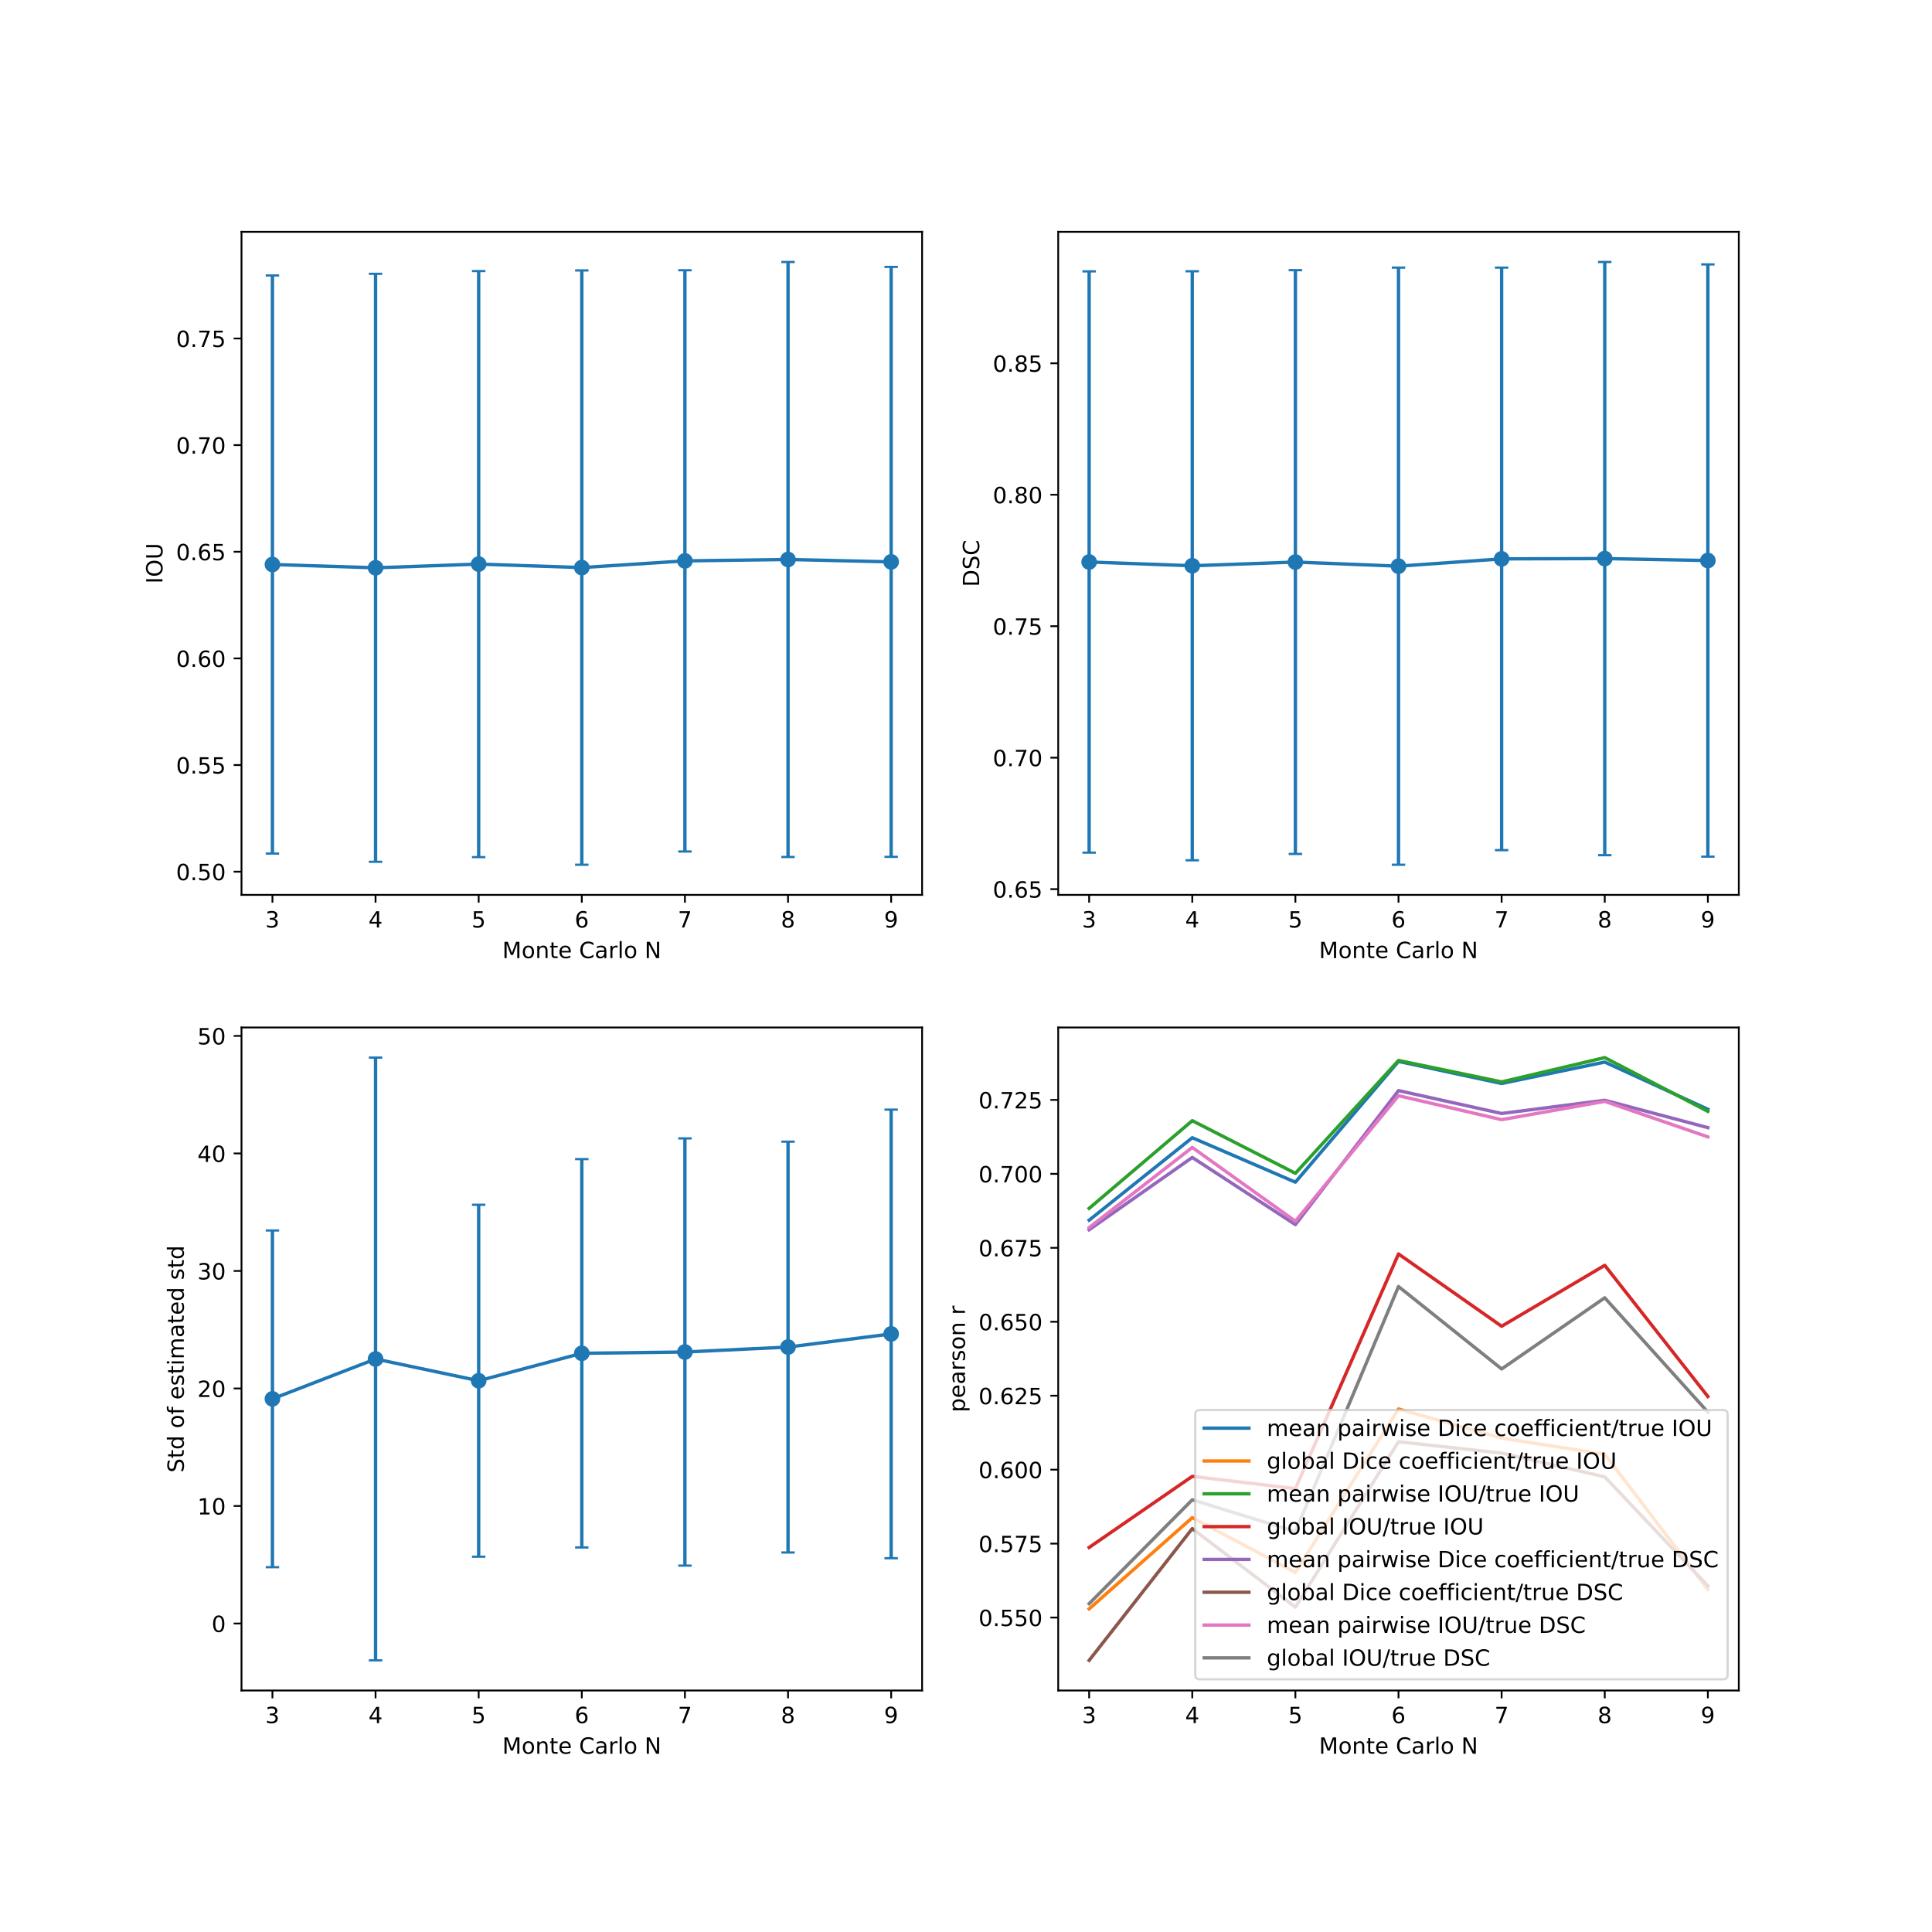 <?xml version="1.0" encoding="utf-8" standalone="no"?>
<!DOCTYPE svg PUBLIC "-//W3C//DTD SVG 1.1//EN"
  "http://www.w3.org/Graphics/SVG/1.1/DTD/svg11.dtd">
<!-- Created with matplotlib (https://matplotlib.org/) -->
<svg height="864pt" version="1.1" viewBox="0 0 864 864" width="864pt" xmlns="http://www.w3.org/2000/svg" xmlns:xlink="http://www.w3.org/1999/xlink">
 <defs>
  <style type="text/css">
*{stroke-linecap:butt;stroke-linejoin:round;}
  </style>
 </defs>
 <g id="figure_1">
  <g id="patch_1">
   <path d="M 0 864 
L 864 864 
L 864 0 
L 0 0 
z
" style="fill:#ffffff;"/>
  </g>
  <g id="axes_1">
   <g id="patch_2">
    <path d="M 108 400.189 
L 412.364 400.189 
L 412.364 103.68 
L 108 103.68 
z
" style="fill:#ffffff;"/>
   </g>
   <g id="matplotlib.axis_1">
    <g id="xtick_1">
     <g id="line2d_1">
      <defs>
       <path d="M 0 0 
L 0 3.5 
" id="m2dd751d91b" style="stroke:#000000;stroke-width:0.8;"/>
      </defs>
      <g>
       <use style="stroke:#000000;stroke-width:0.8;" x="121.835" xlink:href="#m2dd751d91b" y="400.189"/>
      </g>
     </g>
     <g id="text_1">
      <!-- 3 -->
      <defs>
       <path d="M 40.578 39.312 
Q 47.656 37.797 51.625 33 
Q 55.609 28.219 55.609 21.188 
Q 55.609 10.406 48.188 4.484 
Q 40.766 -1.422 27.094 -1.422 
Q 22.516 -1.422 17.656 -0.516 
Q 12.797 0.391 7.625 2.203 
L 7.625 11.719 
Q 11.719 9.328 16.594 8.109 
Q 21.484 6.891 26.812 6.891 
Q 36.078 6.891 40.938 10.547 
Q 45.797 14.203 45.797 21.188 
Q 45.797 27.641 41.281 31.266 
Q 36.766 34.906 28.719 34.906 
L 20.219 34.906 
L 20.219 43.016 
L 29.109 43.016 
Q 36.375 43.016 40.234 45.922 
Q 44.094 48.828 44.094 54.297 
Q 44.094 59.906 40.109 62.906 
Q 36.141 65.922 28.719 65.922 
Q 24.656 65.922 20.016 65.031 
Q 15.375 64.156 9.812 62.312 
L 9.812 71.094 
Q 15.438 72.656 20.344 73.438 
Q 25.25 74.219 29.594 74.219 
Q 40.828 74.219 47.359 69.109 
Q 53.906 64.016 53.906 55.328 
Q 53.906 49.266 50.438 45.094 
Q 46.969 40.922 40.578 39.312 
z
" id="DejaVuSans-51"/>
      </defs>
      <g transform="translate(118.653 414.788)scale(0.1 -0.1)">
       <use xlink:href="#DejaVuSans-51"/>
      </g>
     </g>
    </g>
    <g id="xtick_2">
     <g id="line2d_2">
      <g>
       <use style="stroke:#000000;stroke-width:0.8;" x="167.95" xlink:href="#m2dd751d91b" y="400.189"/>
      </g>
     </g>
     <g id="text_2">
      <!-- 4 -->
      <defs>
       <path d="M 37.797 64.312 
L 12.891 25.391 
L 37.797 25.391 
z
M 35.203 72.906 
L 47.609 72.906 
L 47.609 25.391 
L 58.016 25.391 
L 58.016 17.188 
L 47.609 17.188 
L 47.609 0 
L 37.797 0 
L 37.797 17.188 
L 4.891 17.188 
L 4.891 26.703 
z
" id="DejaVuSans-52"/>
      </defs>
      <g transform="translate(164.769 414.788)scale(0.1 -0.1)">
       <use xlink:href="#DejaVuSans-52"/>
      </g>
     </g>
    </g>
    <g id="xtick_3">
     <g id="line2d_3">
      <g>
       <use style="stroke:#000000;stroke-width:0.8;" x="214.066" xlink:href="#m2dd751d91b" y="400.189"/>
      </g>
     </g>
     <g id="text_3">
      <!-- 5 -->
      <defs>
       <path d="M 10.797 72.906 
L 49.516 72.906 
L 49.516 64.594 
L 19.828 64.594 
L 19.828 46.734 
Q 21.969 47.469 24.109 47.828 
Q 26.266 48.188 28.422 48.188 
Q 40.625 48.188 47.75 41.5 
Q 54.891 34.812 54.891 23.391 
Q 54.891 11.625 47.562 5.094 
Q 40.234 -1.422 26.906 -1.422 
Q 22.312 -1.422 17.547 -0.641 
Q 12.797 0.141 7.719 1.703 
L 7.719 11.625 
Q 12.109 9.234 16.797 8.062 
Q 21.484 6.891 26.703 6.891 
Q 35.156 6.891 40.078 11.328 
Q 45.016 15.766 45.016 23.391 
Q 45.016 31 40.078 35.438 
Q 35.156 39.891 26.703 39.891 
Q 22.75 39.891 18.812 39.016 
Q 14.891 38.141 10.797 36.281 
z
" id="DejaVuSans-53"/>
      </defs>
      <g transform="translate(210.885 414.788)scale(0.1 -0.1)">
       <use xlink:href="#DejaVuSans-53"/>
      </g>
     </g>
    </g>
    <g id="xtick_4">
     <g id="line2d_4">
      <g>
       <use style="stroke:#000000;stroke-width:0.8;" x="260.182" xlink:href="#m2dd751d91b" y="400.189"/>
      </g>
     </g>
     <g id="text_4">
      <!-- 6 -->
      <defs>
       <path d="M 33.016 40.375 
Q 26.375 40.375 22.484 35.828 
Q 18.609 31.297 18.609 23.391 
Q 18.609 15.531 22.484 10.953 
Q 26.375 6.391 33.016 6.391 
Q 39.656 6.391 43.531 10.953 
Q 47.406 15.531 47.406 23.391 
Q 47.406 31.297 43.531 35.828 
Q 39.656 40.375 33.016 40.375 
z
M 52.594 71.297 
L 52.594 62.312 
Q 48.875 64.062 45.094 64.984 
Q 41.312 65.922 37.594 65.922 
Q 27.828 65.922 22.672 59.328 
Q 17.531 52.734 16.797 39.406 
Q 19.672 43.656 24.016 45.922 
Q 28.375 48.188 33.594 48.188 
Q 44.578 48.188 50.953 41.516 
Q 57.328 34.859 57.328 23.391 
Q 57.328 12.156 50.688 5.359 
Q 44.047 -1.422 33.016 -1.422 
Q 20.359 -1.422 13.672 8.266 
Q 6.984 17.969 6.984 36.375 
Q 6.984 53.656 15.188 63.938 
Q 23.391 74.219 37.203 74.219 
Q 40.922 74.219 44.703 73.484 
Q 48.484 72.75 52.594 71.297 
z
" id="DejaVuSans-54"/>
      </defs>
      <g transform="translate(257.001 414.788)scale(0.1 -0.1)">
       <use xlink:href="#DejaVuSans-54"/>
      </g>
     </g>
    </g>
    <g id="xtick_5">
     <g id="line2d_5">
      <g>
       <use style="stroke:#000000;stroke-width:0.8;" x="306.298" xlink:href="#m2dd751d91b" y="400.189"/>
      </g>
     </g>
     <g id="text_5">
      <!-- 7 -->
      <defs>
       <path d="M 8.203 72.906 
L 55.078 72.906 
L 55.078 68.703 
L 28.609 0 
L 18.312 0 
L 43.219 64.594 
L 8.203 64.594 
z
" id="DejaVuSans-55"/>
      </defs>
      <g transform="translate(303.116 414.788)scale(0.1 -0.1)">
       <use xlink:href="#DejaVuSans-55"/>
      </g>
     </g>
    </g>
    <g id="xtick_6">
     <g id="line2d_6">
      <g>
       <use style="stroke:#000000;stroke-width:0.8;" x="352.413" xlink:href="#m2dd751d91b" y="400.189"/>
      </g>
     </g>
     <g id="text_6">
      <!-- 8 -->
      <defs>
       <path d="M 31.781 34.625 
Q 24.75 34.625 20.719 30.859 
Q 16.703 27.094 16.703 20.516 
Q 16.703 13.922 20.719 10.156 
Q 24.75 6.391 31.781 6.391 
Q 38.812 6.391 42.859 10.172 
Q 46.922 13.969 46.922 20.516 
Q 46.922 27.094 42.891 30.859 
Q 38.875 34.625 31.781 34.625 
z
M 21.922 38.812 
Q 15.578 40.375 12.031 44.719 
Q 8.5 49.078 8.5 55.328 
Q 8.5 64.062 14.719 69.141 
Q 20.953 74.219 31.781 74.219 
Q 42.672 74.219 48.875 69.141 
Q 55.078 64.062 55.078 55.328 
Q 55.078 49.078 51.531 44.719 
Q 48 40.375 41.703 38.812 
Q 48.828 37.156 52.797 32.312 
Q 56.781 27.484 56.781 20.516 
Q 56.781 9.906 50.312 4.234 
Q 43.844 -1.422 31.781 -1.422 
Q 19.734 -1.422 13.25 4.234 
Q 6.781 9.906 6.781 20.516 
Q 6.781 27.484 10.781 32.312 
Q 14.797 37.156 21.922 38.812 
z
M 18.312 54.391 
Q 18.312 48.734 21.844 45.562 
Q 25.391 42.391 31.781 42.391 
Q 38.141 42.391 41.719 45.562 
Q 45.312 48.734 45.312 54.391 
Q 45.312 60.062 41.719 63.234 
Q 38.141 66.406 31.781 66.406 
Q 25.391 66.406 21.844 63.234 
Q 18.312 60.062 18.312 54.391 
z
" id="DejaVuSans-56"/>
      </defs>
      <g transform="translate(349.232 414.788)scale(0.1 -0.1)">
       <use xlink:href="#DejaVuSans-56"/>
      </g>
     </g>
    </g>
    <g id="xtick_7">
     <g id="line2d_7">
      <g>
       <use style="stroke:#000000;stroke-width:0.8;" x="398.529" xlink:href="#m2dd751d91b" y="400.189"/>
      </g>
     </g>
     <g id="text_7">
      <!-- 9 -->
      <defs>
       <path d="M 10.984 1.516 
L 10.984 10.5 
Q 14.703 8.734 18.5 7.812 
Q 22.312 6.891 25.984 6.891 
Q 35.75 6.891 40.891 13.453 
Q 46.047 20.016 46.781 33.406 
Q 43.953 29.203 39.594 26.953 
Q 35.25 24.703 29.984 24.703 
Q 19.047 24.703 12.672 31.312 
Q 6.297 37.938 6.297 49.422 
Q 6.297 60.641 12.938 67.422 
Q 19.578 74.219 30.609 74.219 
Q 43.266 74.219 49.922 64.516 
Q 56.594 54.828 56.594 36.375 
Q 56.594 19.141 48.406 8.859 
Q 40.234 -1.422 26.422 -1.422 
Q 22.703 -1.422 18.891 -0.688 
Q 15.094 0.047 10.984 1.516 
z
M 30.609 32.422 
Q 37.25 32.422 41.125 36.953 
Q 45.016 41.5 45.016 49.422 
Q 45.016 57.281 41.125 61.844 
Q 37.25 66.406 30.609 66.406 
Q 23.969 66.406 20.094 61.844 
Q 16.219 57.281 16.219 49.422 
Q 16.219 41.5 20.094 36.953 
Q 23.969 32.422 30.609 32.422 
z
" id="DejaVuSans-57"/>
      </defs>
      <g transform="translate(395.348 414.788)scale(0.1 -0.1)">
       <use xlink:href="#DejaVuSans-57"/>
      </g>
     </g>
    </g>
    <g id="text_8">
     <!-- Monte Carlo N -->
     <defs>
      <path d="M 9.812 72.906 
L 24.516 72.906 
L 43.109 23.297 
L 61.812 72.906 
L 76.516 72.906 
L 76.516 0 
L 66.891 0 
L 66.891 64.016 
L 48.094 14.016 
L 38.188 14.016 
L 19.391 64.016 
L 19.391 0 
L 9.812 0 
z
" id="DejaVuSans-77"/>
      <path d="M 30.609 48.391 
Q 23.391 48.391 19.188 42.75 
Q 14.984 37.109 14.984 27.297 
Q 14.984 17.484 19.156 11.844 
Q 23.344 6.203 30.609 6.203 
Q 37.797 6.203 41.984 11.859 
Q 46.188 17.531 46.188 27.297 
Q 46.188 37.016 41.984 42.703 
Q 37.797 48.391 30.609 48.391 
z
M 30.609 56 
Q 42.328 56 49.016 48.375 
Q 55.719 40.766 55.719 27.297 
Q 55.719 13.875 49.016 6.219 
Q 42.328 -1.422 30.609 -1.422 
Q 18.844 -1.422 12.172 6.219 
Q 5.516 13.875 5.516 27.297 
Q 5.516 40.766 12.172 48.375 
Q 18.844 56 30.609 56 
z
" id="DejaVuSans-111"/>
      <path d="M 54.891 33.016 
L 54.891 0 
L 45.906 0 
L 45.906 32.719 
Q 45.906 40.484 42.875 44.328 
Q 39.844 48.188 33.797 48.188 
Q 26.516 48.188 22.312 43.547 
Q 18.109 38.922 18.109 30.906 
L 18.109 0 
L 9.078 0 
L 9.078 54.688 
L 18.109 54.688 
L 18.109 46.188 
Q 21.344 51.125 25.703 53.562 
Q 30.078 56 35.797 56 
Q 45.219 56 50.047 50.172 
Q 54.891 44.344 54.891 33.016 
z
" id="DejaVuSans-110"/>
      <path d="M 18.312 70.219 
L 18.312 54.688 
L 36.812 54.688 
L 36.812 47.703 
L 18.312 47.703 
L 18.312 18.016 
Q 18.312 11.328 20.141 9.422 
Q 21.969 7.516 27.594 7.516 
L 36.812 7.516 
L 36.812 0 
L 27.594 0 
Q 17.188 0 13.234 3.875 
Q 9.281 7.766 9.281 18.016 
L 9.281 47.703 
L 2.688 47.703 
L 2.688 54.688 
L 9.281 54.688 
L 9.281 70.219 
z
" id="DejaVuSans-116"/>
      <path d="M 56.203 29.594 
L 56.203 25.203 
L 14.891 25.203 
Q 15.484 15.922 20.484 11.062 
Q 25.484 6.203 34.422 6.203 
Q 39.594 6.203 44.453 7.469 
Q 49.312 8.734 54.109 11.281 
L 54.109 2.781 
Q 49.266 0.734 44.188 -0.344 
Q 39.109 -1.422 33.891 -1.422 
Q 20.797 -1.422 13.156 6.188 
Q 5.516 13.812 5.516 26.812 
Q 5.516 40.234 12.766 48.109 
Q 20.016 56 32.328 56 
Q 43.359 56 49.781 48.891 
Q 56.203 41.797 56.203 29.594 
z
M 47.219 32.234 
Q 47.125 39.594 43.094 43.984 
Q 39.062 48.391 32.422 48.391 
Q 24.906 48.391 20.391 44.141 
Q 15.875 39.891 15.188 32.172 
z
" id="DejaVuSans-101"/>
      <path id="DejaVuSans-32"/>
      <path d="M 64.406 67.281 
L 64.406 56.891 
Q 59.422 61.531 53.781 63.812 
Q 48.141 66.109 41.797 66.109 
Q 29.297 66.109 22.656 58.469 
Q 16.016 50.828 16.016 36.375 
Q 16.016 21.969 22.656 14.328 
Q 29.297 6.688 41.797 6.688 
Q 48.141 6.688 53.781 8.984 
Q 59.422 11.281 64.406 15.922 
L 64.406 5.609 
Q 59.234 2.094 53.438 0.328 
Q 47.656 -1.422 41.219 -1.422 
Q 24.656 -1.422 15.125 8.703 
Q 5.609 18.844 5.609 36.375 
Q 5.609 53.953 15.125 64.078 
Q 24.656 74.219 41.219 74.219 
Q 47.75 74.219 53.531 72.484 
Q 59.328 70.75 64.406 67.281 
z
" id="DejaVuSans-67"/>
      <path d="M 34.281 27.484 
Q 23.391 27.484 19.188 25 
Q 14.984 22.516 14.984 16.5 
Q 14.984 11.719 18.141 8.906 
Q 21.297 6.109 26.703 6.109 
Q 34.188 6.109 38.703 11.406 
Q 43.219 16.703 43.219 25.484 
L 43.219 27.484 
z
M 52.203 31.203 
L 52.203 0 
L 43.219 0 
L 43.219 8.297 
Q 40.141 3.328 35.547 0.953 
Q 30.953 -1.422 24.312 -1.422 
Q 15.922 -1.422 10.953 3.297 
Q 6 8.016 6 15.922 
Q 6 25.141 12.172 29.828 
Q 18.359 34.516 30.609 34.516 
L 43.219 34.516 
L 43.219 35.406 
Q 43.219 41.609 39.141 45 
Q 35.062 48.391 27.688 48.391 
Q 23 48.391 18.547 47.266 
Q 14.109 46.141 10.016 43.891 
L 10.016 52.203 
Q 14.938 54.109 19.578 55.047 
Q 24.219 56 28.609 56 
Q 40.484 56 46.344 49.844 
Q 52.203 43.703 52.203 31.203 
z
" id="DejaVuSans-97"/>
      <path d="M 41.109 46.297 
Q 39.594 47.172 37.812 47.578 
Q 36.031 48 33.891 48 
Q 26.266 48 22.188 43.047 
Q 18.109 38.094 18.109 28.812 
L 18.109 0 
L 9.078 0 
L 9.078 54.688 
L 18.109 54.688 
L 18.109 46.188 
Q 20.953 51.172 25.484 53.578 
Q 30.031 56 36.531 56 
Q 37.453 56 38.578 55.875 
Q 39.703 55.766 41.062 55.516 
z
" id="DejaVuSans-114"/>
      <path d="M 9.422 75.984 
L 18.406 75.984 
L 18.406 0 
L 9.422 0 
z
" id="DejaVuSans-108"/>
      <path d="M 9.812 72.906 
L 23.094 72.906 
L 55.422 11.922 
L 55.422 72.906 
L 64.984 72.906 
L 64.984 0 
L 51.703 0 
L 19.391 60.984 
L 19.391 0 
L 9.812 0 
z
" id="DejaVuSans-78"/>
     </defs>
     <g transform="translate(224.625 428.466)scale(0.1 -0.1)">
      <use xlink:href="#DejaVuSans-77"/>
      <use x="86.279" xlink:href="#DejaVuSans-111"/>
      <use x="147.461" xlink:href="#DejaVuSans-110"/>
      <use x="210.84" xlink:href="#DejaVuSans-116"/>
      <use x="250.049" xlink:href="#DejaVuSans-101"/>
      <use x="311.572" xlink:href="#DejaVuSans-32"/>
      <use x="343.359" xlink:href="#DejaVuSans-67"/>
      <use x="413.184" xlink:href="#DejaVuSans-97"/>
      <use x="474.463" xlink:href="#DejaVuSans-114"/>
      <use x="515.576" xlink:href="#DejaVuSans-108"/>
      <use x="543.359" xlink:href="#DejaVuSans-111"/>
      <use x="604.541" xlink:href="#DejaVuSans-32"/>
      <use x="636.328" xlink:href="#DejaVuSans-78"/>
     </g>
    </g>
   </g>
   <g id="matplotlib.axis_2">
    <g id="ytick_1">
     <g id="line2d_8">
      <defs>
       <path d="M 0 0 
L -3.5 0 
" id="m1abaef8c0d" style="stroke:#000000;stroke-width:0.8;"/>
      </defs>
      <g>
       <use style="stroke:#000000;stroke-width:0.8;" x="108" xlink:href="#m1abaef8c0d" y="389.826"/>
      </g>
     </g>
     <g id="text_9">
      <!-- 0.50 -->
      <defs>
       <path d="M 31.781 66.406 
Q 24.172 66.406 20.328 58.906 
Q 16.5 51.422 16.5 36.375 
Q 16.5 21.391 20.328 13.891 
Q 24.172 6.391 31.781 6.391 
Q 39.453 6.391 43.281 13.891 
Q 47.125 21.391 47.125 36.375 
Q 47.125 51.422 43.281 58.906 
Q 39.453 66.406 31.781 66.406 
z
M 31.781 74.219 
Q 44.047 74.219 50.516 64.516 
Q 56.984 54.828 56.984 36.375 
Q 56.984 17.969 50.516 8.266 
Q 44.047 -1.422 31.781 -1.422 
Q 19.531 -1.422 13.062 8.266 
Q 6.594 17.969 6.594 36.375 
Q 6.594 54.828 13.062 64.516 
Q 19.531 74.219 31.781 74.219 
z
" id="DejaVuSans-48"/>
       <path d="M 10.688 12.406 
L 21 12.406 
L 21 0 
L 10.688 0 
z
" id="DejaVuSans-46"/>
      </defs>
      <g transform="translate(78.734 393.626)scale(0.1 -0.1)">
       <use xlink:href="#DejaVuSans-48"/>
       <use x="63.623" xlink:href="#DejaVuSans-46"/>
       <use x="95.41" xlink:href="#DejaVuSans-53"/>
       <use x="159.033" xlink:href="#DejaVuSans-48"/>
      </g>
     </g>
    </g>
    <g id="ytick_2">
     <g id="line2d_9">
      <g>
       <use style="stroke:#000000;stroke-width:0.8;" x="108" xlink:href="#m1abaef8c0d" y="342.135"/>
      </g>
     </g>
     <g id="text_10">
      <!-- 0.55 -->
      <g transform="translate(78.734 345.934)scale(0.1 -0.1)">
       <use xlink:href="#DejaVuSans-48"/>
       <use x="63.623" xlink:href="#DejaVuSans-46"/>
       <use x="95.41" xlink:href="#DejaVuSans-53"/>
       <use x="159.033" xlink:href="#DejaVuSans-53"/>
      </g>
     </g>
    </g>
    <g id="ytick_3">
     <g id="line2d_10">
      <g>
       <use style="stroke:#000000;stroke-width:0.8;" x="108" xlink:href="#m1abaef8c0d" y="294.444"/>
      </g>
     </g>
     <g id="text_11">
      <!-- 0.60 -->
      <g transform="translate(78.734 298.243)scale(0.1 -0.1)">
       <use xlink:href="#DejaVuSans-48"/>
       <use x="63.623" xlink:href="#DejaVuSans-46"/>
       <use x="95.41" xlink:href="#DejaVuSans-54"/>
       <use x="159.033" xlink:href="#DejaVuSans-48"/>
      </g>
     </g>
    </g>
    <g id="ytick_4">
     <g id="line2d_11">
      <g>
       <use style="stroke:#000000;stroke-width:0.8;" x="108" xlink:href="#m1abaef8c0d" y="246.753"/>
      </g>
     </g>
     <g id="text_12">
      <!-- 0.65 -->
      <g transform="translate(78.734 250.552)scale(0.1 -0.1)">
       <use xlink:href="#DejaVuSans-48"/>
       <use x="63.623" xlink:href="#DejaVuSans-46"/>
       <use x="95.41" xlink:href="#DejaVuSans-54"/>
       <use x="159.033" xlink:href="#DejaVuSans-53"/>
      </g>
     </g>
    </g>
    <g id="ytick_5">
     <g id="line2d_12">
      <g>
       <use style="stroke:#000000;stroke-width:0.8;" x="108" xlink:href="#m1abaef8c0d" y="199.062"/>
      </g>
     </g>
     <g id="text_13">
      <!-- 0.70 -->
      <g transform="translate(78.734 202.861)scale(0.1 -0.1)">
       <use xlink:href="#DejaVuSans-48"/>
       <use x="63.623" xlink:href="#DejaVuSans-46"/>
       <use x="95.41" xlink:href="#DejaVuSans-55"/>
       <use x="159.033" xlink:href="#DejaVuSans-48"/>
      </g>
     </g>
    </g>
    <g id="ytick_6">
     <g id="line2d_13">
      <g>
       <use style="stroke:#000000;stroke-width:0.8;" x="108" xlink:href="#m1abaef8c0d" y="151.371"/>
      </g>
     </g>
     <g id="text_14">
      <!-- 0.75 -->
      <g transform="translate(78.734 155.17)scale(0.1 -0.1)">
       <use xlink:href="#DejaVuSans-48"/>
       <use x="63.623" xlink:href="#DejaVuSans-46"/>
       <use x="95.41" xlink:href="#DejaVuSans-55"/>
       <use x="159.033" xlink:href="#DejaVuSans-53"/>
      </g>
     </g>
    </g>
    <g id="text_15">
     <!-- IOU -->
     <defs>
      <path d="M 9.812 72.906 
L 19.672 72.906 
L 19.672 0 
L 9.812 0 
z
" id="DejaVuSans-73"/>
      <path d="M 39.406 66.219 
Q 28.656 66.219 22.328 58.203 
Q 16.016 50.203 16.016 36.375 
Q 16.016 22.609 22.328 14.594 
Q 28.656 6.594 39.406 6.594 
Q 50.141 6.594 56.422 14.594 
Q 62.703 22.609 62.703 36.375 
Q 62.703 50.203 56.422 58.203 
Q 50.141 66.219 39.406 66.219 
z
M 39.406 74.219 
Q 54.734 74.219 63.906 63.938 
Q 73.094 53.656 73.094 36.375 
Q 73.094 19.141 63.906 8.859 
Q 54.734 -1.422 39.406 -1.422 
Q 24.031 -1.422 14.812 8.828 
Q 5.609 19.094 5.609 36.375 
Q 5.609 53.656 14.812 63.938 
Q 24.031 74.219 39.406 74.219 
z
" id="DejaVuSans-79"/>
      <path d="M 8.688 72.906 
L 18.609 72.906 
L 18.609 28.609 
Q 18.609 16.891 22.844 11.734 
Q 27.094 6.594 36.625 6.594 
Q 46.094 6.594 50.344 11.734 
Q 54.594 16.891 54.594 28.609 
L 54.594 72.906 
L 64.5 72.906 
L 64.5 27.391 
Q 64.5 13.141 57.438 5.859 
Q 50.391 -1.422 36.625 -1.422 
Q 22.797 -1.422 15.734 5.859 
Q 8.688 13.141 8.688 27.391 
z
" id="DejaVuSans-85"/>
     </defs>
     <g transform="translate(72.655 261.005)rotate(-90)scale(0.1 -0.1)">
      <use xlink:href="#DejaVuSans-73"/>
      <use x="29.492" xlink:href="#DejaVuSans-79"/>
      <use x="108.203" xlink:href="#DejaVuSans-85"/>
     </g>
    </g>
   </g>
   <g id="LineCollection_1">
    <path clip-path="url(#p48c27ac86d)" d="M 121.835 381.715 
L 121.835 123.177 
" style="fill:none;stroke:#1f77b4;stroke-width:1.5;"/>
    <path clip-path="url(#p48c27ac86d)" d="M 167.95 385.396 
L 167.95 122.447 
" style="fill:none;stroke:#1f77b4;stroke-width:1.5;"/>
    <path clip-path="url(#p48c27ac86d)" d="M 214.066 383.303 
L 214.066 121.222 
" style="fill:none;stroke:#1f77b4;stroke-width:1.5;"/>
    <path clip-path="url(#p48c27ac86d)" d="M 260.182 386.711 
L 260.182 120.938 
" style="fill:none;stroke:#1f77b4;stroke-width:1.5;"/>
    <path clip-path="url(#p48c27ac86d)" d="M 306.298 380.805 
L 306.298 120.861 
" style="fill:none;stroke:#1f77b4;stroke-width:1.5;"/>
    <path clip-path="url(#p48c27ac86d)" d="M 352.413 383.243 
L 352.413 117.158 
" style="fill:none;stroke:#1f77b4;stroke-width:1.5;"/>
    <path clip-path="url(#p48c27ac86d)" d="M 398.529 383.188 
L 398.529 119.355 
" style="fill:none;stroke:#1f77b4;stroke-width:1.5;"/>
   </g>
   <g id="line2d_14">
    <defs>
     <path d="M 3 0 
L -3 -0 
" id="m79a1a5191a" style="stroke:#1f77b4;"/>
    </defs>
    <g clip-path="url(#p48c27ac86d)">
     <use style="fill:#1f77b4;stroke:#1f77b4;" x="121.835" xlink:href="#m79a1a5191a" y="381.715"/>
     <use style="fill:#1f77b4;stroke:#1f77b4;" x="167.95" xlink:href="#m79a1a5191a" y="385.396"/>
     <use style="fill:#1f77b4;stroke:#1f77b4;" x="214.066" xlink:href="#m79a1a5191a" y="383.303"/>
     <use style="fill:#1f77b4;stroke:#1f77b4;" x="260.182" xlink:href="#m79a1a5191a" y="386.711"/>
     <use style="fill:#1f77b4;stroke:#1f77b4;" x="306.298" xlink:href="#m79a1a5191a" y="380.805"/>
     <use style="fill:#1f77b4;stroke:#1f77b4;" x="352.413" xlink:href="#m79a1a5191a" y="383.243"/>
     <use style="fill:#1f77b4;stroke:#1f77b4;" x="398.529" xlink:href="#m79a1a5191a" y="383.188"/>
    </g>
   </g>
   <g id="line2d_15">
    <g clip-path="url(#p48c27ac86d)">
     <use style="fill:#1f77b4;stroke:#1f77b4;" x="121.835" xlink:href="#m79a1a5191a" y="123.177"/>
     <use style="fill:#1f77b4;stroke:#1f77b4;" x="167.95" xlink:href="#m79a1a5191a" y="122.447"/>
     <use style="fill:#1f77b4;stroke:#1f77b4;" x="214.066" xlink:href="#m79a1a5191a" y="121.222"/>
     <use style="fill:#1f77b4;stroke:#1f77b4;" x="260.182" xlink:href="#m79a1a5191a" y="120.938"/>
     <use style="fill:#1f77b4;stroke:#1f77b4;" x="306.298" xlink:href="#m79a1a5191a" y="120.861"/>
     <use style="fill:#1f77b4;stroke:#1f77b4;" x="352.413" xlink:href="#m79a1a5191a" y="117.158"/>
     <use style="fill:#1f77b4;stroke:#1f77b4;" x="398.529" xlink:href="#m79a1a5191a" y="119.355"/>
    </g>
   </g>
   <g id="line2d_16">
    <path clip-path="url(#p48c27ac86d)" d="M 121.835 252.446 
L 167.95 253.921 
L 214.066 252.262 
L 260.182 253.824 
L 306.298 250.833 
L 352.413 250.2 
L 398.529 251.272 
" style="fill:none;stroke:#1f77b4;stroke-linecap:square;stroke-width:1.5;"/>
    <defs>
     <path d="M 0 3 
C 0.796 3 1.559 2.684 2.121 2.121 
C 2.684 1.559 3 0.796 3 0 
C 3 -0.796 2.684 -1.559 2.121 -2.121 
C 1.559 -2.684 0.796 -3 0 -3 
C -0.796 -3 -1.559 -2.684 -2.121 -2.121 
C -2.684 -1.559 -3 -0.796 -3 0 
C -3 0.796 -2.684 1.559 -2.121 2.121 
C -1.559 2.684 -0.796 3 0 3 
z
" id="m19b0406ca5" style="stroke:#1f77b4;"/>
    </defs>
    <g clip-path="url(#p48c27ac86d)">
     <use style="fill:#1f77b4;stroke:#1f77b4;" x="121.835" xlink:href="#m19b0406ca5" y="252.446"/>
     <use style="fill:#1f77b4;stroke:#1f77b4;" x="167.95" xlink:href="#m19b0406ca5" y="253.921"/>
     <use style="fill:#1f77b4;stroke:#1f77b4;" x="214.066" xlink:href="#m19b0406ca5" y="252.262"/>
     <use style="fill:#1f77b4;stroke:#1f77b4;" x="260.182" xlink:href="#m19b0406ca5" y="253.824"/>
     <use style="fill:#1f77b4;stroke:#1f77b4;" x="306.298" xlink:href="#m19b0406ca5" y="250.833"/>
     <use style="fill:#1f77b4;stroke:#1f77b4;" x="352.413" xlink:href="#m19b0406ca5" y="250.2"/>
     <use style="fill:#1f77b4;stroke:#1f77b4;" x="398.529" xlink:href="#m19b0406ca5" y="251.272"/>
    </g>
   </g>
   <g id="patch_3">
    <path d="M 108 400.189 
L 108 103.68 
" style="fill:none;stroke:#000000;stroke-linecap:square;stroke-linejoin:miter;stroke-width:0.8;"/>
   </g>
   <g id="patch_4">
    <path d="M 412.364 400.189 
L 412.364 103.68 
" style="fill:none;stroke:#000000;stroke-linecap:square;stroke-linejoin:miter;stroke-width:0.8;"/>
   </g>
   <g id="patch_5">
    <path d="M 108 400.189 
L 412.364 400.189 
" style="fill:none;stroke:#000000;stroke-linecap:square;stroke-linejoin:miter;stroke-width:0.8;"/>
   </g>
   <g id="patch_6">
    <path d="M 108 103.68 
L 412.364 103.68 
" style="fill:none;stroke:#000000;stroke-linecap:square;stroke-linejoin:miter;stroke-width:0.8;"/>
   </g>
  </g>
  <g id="axes_2">
   <g id="patch_7">
    <path d="M 473.236 400.189 
L 777.6 400.189 
L 777.6 103.68 
L 473.236 103.68 
z
" style="fill:#ffffff;"/>
   </g>
   <g id="matplotlib.axis_3">
    <g id="xtick_8">
     <g id="line2d_17">
      <g>
       <use style="stroke:#000000;stroke-width:0.8;" x="487.071" xlink:href="#m2dd751d91b" y="400.189"/>
      </g>
     </g>
     <g id="text_16">
      <!-- 3 -->
      <g transform="translate(483.89 414.788)scale(0.1 -0.1)">
       <use xlink:href="#DejaVuSans-51"/>
      </g>
     </g>
    </g>
    <g id="xtick_9">
     <g id="line2d_18">
      <g>
       <use style="stroke:#000000;stroke-width:0.8;" x="533.187" xlink:href="#m2dd751d91b" y="400.189"/>
      </g>
     </g>
     <g id="text_17">
      <!-- 4 -->
      <g transform="translate(530.006 414.788)scale(0.1 -0.1)">
       <use xlink:href="#DejaVuSans-52"/>
      </g>
     </g>
    </g>
    <g id="xtick_10">
     <g id="line2d_19">
      <g>
       <use style="stroke:#000000;stroke-width:0.8;" x="579.302" xlink:href="#m2dd751d91b" y="400.189"/>
      </g>
     </g>
     <g id="text_18">
      <!-- 5 -->
      <g transform="translate(576.121 414.788)scale(0.1 -0.1)">
       <use xlink:href="#DejaVuSans-53"/>
      </g>
     </g>
    </g>
    <g id="xtick_11">
     <g id="line2d_20">
      <g>
       <use style="stroke:#000000;stroke-width:0.8;" x="625.418" xlink:href="#m2dd751d91b" y="400.189"/>
      </g>
     </g>
     <g id="text_19">
      <!-- 6 -->
      <g transform="translate(622.237 414.788)scale(0.1 -0.1)">
       <use xlink:href="#DejaVuSans-54"/>
      </g>
     </g>
    </g>
    <g id="xtick_12">
     <g id="line2d_21">
      <g>
       <use style="stroke:#000000;stroke-width:0.8;" x="671.534" xlink:href="#m2dd751d91b" y="400.189"/>
      </g>
     </g>
     <g id="text_20">
      <!-- 7 -->
      <g transform="translate(668.353 414.788)scale(0.1 -0.1)">
       <use xlink:href="#DejaVuSans-55"/>
      </g>
     </g>
    </g>
    <g id="xtick_13">
     <g id="line2d_22">
      <g>
       <use style="stroke:#000000;stroke-width:0.8;" x="717.65" xlink:href="#m2dd751d91b" y="400.189"/>
      </g>
     </g>
     <g id="text_21">
      <!-- 8 -->
      <g transform="translate(714.468 414.788)scale(0.1 -0.1)">
       <use xlink:href="#DejaVuSans-56"/>
      </g>
     </g>
    </g>
    <g id="xtick_14">
     <g id="line2d_23">
      <g>
       <use style="stroke:#000000;stroke-width:0.8;" x="763.765" xlink:href="#m2dd751d91b" y="400.189"/>
      </g>
     </g>
     <g id="text_22">
      <!-- 9 -->
      <g transform="translate(760.584 414.788)scale(0.1 -0.1)">
       <use xlink:href="#DejaVuSans-57"/>
      </g>
     </g>
    </g>
    <g id="text_23">
     <!-- Monte Carlo N -->
     <g transform="translate(589.861 428.466)scale(0.1 -0.1)">
      <use xlink:href="#DejaVuSans-77"/>
      <use x="86.279" xlink:href="#DejaVuSans-111"/>
      <use x="147.461" xlink:href="#DejaVuSans-110"/>
      <use x="210.84" xlink:href="#DejaVuSans-116"/>
      <use x="250.049" xlink:href="#DejaVuSans-101"/>
      <use x="311.572" xlink:href="#DejaVuSans-32"/>
      <use x="343.359" xlink:href="#DejaVuSans-67"/>
      <use x="413.184" xlink:href="#DejaVuSans-97"/>
      <use x="474.463" xlink:href="#DejaVuSans-114"/>
      <use x="515.576" xlink:href="#DejaVuSans-108"/>
      <use x="543.359" xlink:href="#DejaVuSans-111"/>
      <use x="604.541" xlink:href="#DejaVuSans-32"/>
      <use x="636.328" xlink:href="#DejaVuSans-78"/>
     </g>
    </g>
   </g>
   <g id="matplotlib.axis_4">
    <g id="ytick_7">
     <g id="line2d_24">
      <g>
       <use style="stroke:#000000;stroke-width:0.8;" x="473.236" xlink:href="#m1abaef8c0d" y="397.631"/>
      </g>
     </g>
     <g id="text_24">
      <!-- 0.65 -->
      <g transform="translate(443.971 401.431)scale(0.1 -0.1)">
       <use xlink:href="#DejaVuSans-48"/>
       <use x="63.623" xlink:href="#DejaVuSans-46"/>
       <use x="95.41" xlink:href="#DejaVuSans-54"/>
       <use x="159.033" xlink:href="#DejaVuSans-53"/>
      </g>
     </g>
    </g>
    <g id="ytick_8">
     <g id="line2d_25">
      <g>
       <use style="stroke:#000000;stroke-width:0.8;" x="473.236" xlink:href="#m1abaef8c0d" y="338.838"/>
      </g>
     </g>
     <g id="text_25">
      <!-- 0.70 -->
      <g transform="translate(443.971 342.638)scale(0.1 -0.1)">
       <use xlink:href="#DejaVuSans-48"/>
       <use x="63.623" xlink:href="#DejaVuSans-46"/>
       <use x="95.41" xlink:href="#DejaVuSans-55"/>
       <use x="159.033" xlink:href="#DejaVuSans-48"/>
      </g>
     </g>
    </g>
    <g id="ytick_9">
     <g id="line2d_26">
      <g>
       <use style="stroke:#000000;stroke-width:0.8;" x="473.236" xlink:href="#m1abaef8c0d" y="280.045"/>
      </g>
     </g>
     <g id="text_26">
      <!-- 0.75 -->
      <g transform="translate(443.971 283.844)scale(0.1 -0.1)">
       <use xlink:href="#DejaVuSans-48"/>
       <use x="63.623" xlink:href="#DejaVuSans-46"/>
       <use x="95.41" xlink:href="#DejaVuSans-55"/>
       <use x="159.033" xlink:href="#DejaVuSans-53"/>
      </g>
     </g>
    </g>
    <g id="ytick_10">
     <g id="line2d_27">
      <g>
       <use style="stroke:#000000;stroke-width:0.8;" x="473.236" xlink:href="#m1abaef8c0d" y="221.252"/>
      </g>
     </g>
     <g id="text_27">
      <!-- 0.80 -->
      <g transform="translate(443.971 225.051)scale(0.1 -0.1)">
       <use xlink:href="#DejaVuSans-48"/>
       <use x="63.623" xlink:href="#DejaVuSans-46"/>
       <use x="95.41" xlink:href="#DejaVuSans-56"/>
       <use x="159.033" xlink:href="#DejaVuSans-48"/>
      </g>
     </g>
    </g>
    <g id="ytick_11">
     <g id="line2d_28">
      <g>
       <use style="stroke:#000000;stroke-width:0.8;" x="473.236" xlink:href="#m1abaef8c0d" y="162.459"/>
      </g>
     </g>
     <g id="text_28">
      <!-- 0.85 -->
      <g transform="translate(443.971 166.258)scale(0.1 -0.1)">
       <use xlink:href="#DejaVuSans-48"/>
       <use x="63.623" xlink:href="#DejaVuSans-46"/>
       <use x="95.41" xlink:href="#DejaVuSans-56"/>
       <use x="159.033" xlink:href="#DejaVuSans-53"/>
      </g>
     </g>
    </g>
    <g id="text_29">
     <!-- DSC -->
     <defs>
      <path d="M 19.672 64.797 
L 19.672 8.109 
L 31.594 8.109 
Q 46.688 8.109 53.688 14.938 
Q 60.688 21.781 60.688 36.531 
Q 60.688 51.172 53.688 57.984 
Q 46.688 64.797 31.594 64.797 
z
M 9.812 72.906 
L 30.078 72.906 
Q 51.266 72.906 61.172 64.094 
Q 71.094 55.281 71.094 36.531 
Q 71.094 17.672 61.125 8.828 
Q 51.172 0 30.078 0 
L 9.812 0 
z
" id="DejaVuSans-68"/>
      <path d="M 53.516 70.516 
L 53.516 60.891 
Q 47.906 63.578 42.922 64.891 
Q 37.938 66.219 33.297 66.219 
Q 25.25 66.219 20.875 63.094 
Q 16.5 59.969 16.5 54.203 
Q 16.5 49.359 19.406 46.891 
Q 22.312 44.438 30.422 42.922 
L 36.375 41.703 
Q 47.406 39.594 52.656 34.297 
Q 57.906 29 57.906 20.125 
Q 57.906 9.516 50.797 4.047 
Q 43.703 -1.422 29.984 -1.422 
Q 24.812 -1.422 18.969 -0.25 
Q 13.141 0.922 6.891 3.219 
L 6.891 13.375 
Q 12.891 10.016 18.656 8.297 
Q 24.422 6.594 29.984 6.594 
Q 38.422 6.594 43.016 9.906 
Q 47.609 13.234 47.609 19.391 
Q 47.609 24.75 44.312 27.781 
Q 41.016 30.812 33.5 32.328 
L 27.484 33.5 
Q 16.453 35.688 11.516 40.375 
Q 6.594 45.062 6.594 53.422 
Q 6.594 63.094 13.406 68.656 
Q 20.219 74.219 32.172 74.219 
Q 37.312 74.219 42.625 73.281 
Q 47.953 72.359 53.516 70.516 
z
" id="DejaVuSans-83"/>
     </defs>
     <g transform="translate(437.891 262.45)rotate(-90)scale(0.1 -0.1)">
      <use xlink:href="#DejaVuSans-68"/>
      <use x="77.002" xlink:href="#DejaVuSans-83"/>
      <use x="140.479" xlink:href="#DejaVuSans-67"/>
     </g>
    </g>
   </g>
   <g id="LineCollection_2">
    <path clip-path="url(#p2fced9c378)" d="M 487.071 381.305 
L 487.071 121.354 
" style="fill:none;stroke:#1f77b4;stroke-width:1.5;"/>
    <path clip-path="url(#p2fced9c378)" d="M 533.187 384.721 
L 533.187 121.301 
" style="fill:none;stroke:#1f77b4;stroke-width:1.5;"/>
    <path clip-path="url(#p2fced9c378)" d="M 579.302 381.892 
L 579.302 120.82 
" style="fill:none;stroke:#1f77b4;stroke-width:1.5;"/>
    <path clip-path="url(#p2fced9c378)" d="M 625.418 386.711 
L 625.418 119.674 
" style="fill:none;stroke:#1f77b4;stroke-width:1.5;"/>
    <path clip-path="url(#p2fced9c378)" d="M 671.534 380.179 
L 671.534 119.676 
" style="fill:none;stroke:#1f77b4;stroke-width:1.5;"/>
    <path clip-path="url(#p2fced9c378)" d="M 717.65 382.438 
L 717.65 117.158 
" style="fill:none;stroke:#1f77b4;stroke-width:1.5;"/>
    <path clip-path="url(#p2fced9c378)" d="M 763.765 383.101 
L 763.765 118.241 
" style="fill:none;stroke:#1f77b4;stroke-width:1.5;"/>
   </g>
   <g id="line2d_29">
    <g clip-path="url(#p2fced9c378)">
     <use style="fill:#1f77b4;stroke:#1f77b4;" x="487.071" xlink:href="#m79a1a5191a" y="381.305"/>
     <use style="fill:#1f77b4;stroke:#1f77b4;" x="533.187" xlink:href="#m79a1a5191a" y="384.721"/>
     <use style="fill:#1f77b4;stroke:#1f77b4;" x="579.302" xlink:href="#m79a1a5191a" y="381.892"/>
     <use style="fill:#1f77b4;stroke:#1f77b4;" x="625.418" xlink:href="#m79a1a5191a" y="386.711"/>
     <use style="fill:#1f77b4;stroke:#1f77b4;" x="671.534" xlink:href="#m79a1a5191a" y="380.179"/>
     <use style="fill:#1f77b4;stroke:#1f77b4;" x="717.65" xlink:href="#m79a1a5191a" y="382.438"/>
     <use style="fill:#1f77b4;stroke:#1f77b4;" x="763.765" xlink:href="#m79a1a5191a" y="383.101"/>
    </g>
   </g>
   <g id="line2d_30">
    <g clip-path="url(#p2fced9c378)">
     <use style="fill:#1f77b4;stroke:#1f77b4;" x="487.071" xlink:href="#m79a1a5191a" y="121.354"/>
     <use style="fill:#1f77b4;stroke:#1f77b4;" x="533.187" xlink:href="#m79a1a5191a" y="121.301"/>
     <use style="fill:#1f77b4;stroke:#1f77b4;" x="579.302" xlink:href="#m79a1a5191a" y="120.82"/>
     <use style="fill:#1f77b4;stroke:#1f77b4;" x="625.418" xlink:href="#m79a1a5191a" y="119.674"/>
     <use style="fill:#1f77b4;stroke:#1f77b4;" x="671.534" xlink:href="#m79a1a5191a" y="119.676"/>
     <use style="fill:#1f77b4;stroke:#1f77b4;" x="717.65" xlink:href="#m79a1a5191a" y="117.158"/>
     <use style="fill:#1f77b4;stroke:#1f77b4;" x="763.765" xlink:href="#m79a1a5191a" y="118.241"/>
    </g>
   </g>
   <g id="line2d_31">
    <path clip-path="url(#p2fced9c378)" d="M 487.071 251.33 
L 533.187 253.011 
L 579.302 251.356 
L 625.418 253.193 
L 671.534 249.928 
L 717.65 249.798 
L 763.765 250.671 
" style="fill:none;stroke:#1f77b4;stroke-linecap:square;stroke-width:1.5;"/>
    <g clip-path="url(#p2fced9c378)">
     <use style="fill:#1f77b4;stroke:#1f77b4;" x="487.071" xlink:href="#m19b0406ca5" y="251.33"/>
     <use style="fill:#1f77b4;stroke:#1f77b4;" x="533.187" xlink:href="#m19b0406ca5" y="253.011"/>
     <use style="fill:#1f77b4;stroke:#1f77b4;" x="579.302" xlink:href="#m19b0406ca5" y="251.356"/>
     <use style="fill:#1f77b4;stroke:#1f77b4;" x="625.418" xlink:href="#m19b0406ca5" y="253.193"/>
     <use style="fill:#1f77b4;stroke:#1f77b4;" x="671.534" xlink:href="#m19b0406ca5" y="249.928"/>
     <use style="fill:#1f77b4;stroke:#1f77b4;" x="717.65" xlink:href="#m19b0406ca5" y="249.798"/>
     <use style="fill:#1f77b4;stroke:#1f77b4;" x="763.765" xlink:href="#m19b0406ca5" y="250.671"/>
    </g>
   </g>
   <g id="patch_8">
    <path d="M 473.236 400.189 
L 473.236 103.68 
" style="fill:none;stroke:#000000;stroke-linecap:square;stroke-linejoin:miter;stroke-width:0.8;"/>
   </g>
   <g id="patch_9">
    <path d="M 777.6 400.189 
L 777.6 103.68 
" style="fill:none;stroke:#000000;stroke-linecap:square;stroke-linejoin:miter;stroke-width:0.8;"/>
   </g>
   <g id="patch_10">
    <path d="M 473.236 400.189 
L 777.6 400.189 
" style="fill:none;stroke:#000000;stroke-linecap:square;stroke-linejoin:miter;stroke-width:0.8;"/>
   </g>
   <g id="patch_11">
    <path d="M 473.236 103.68 
L 777.6 103.68 
" style="fill:none;stroke:#000000;stroke-linecap:square;stroke-linejoin:miter;stroke-width:0.8;"/>
   </g>
  </g>
  <g id="axes_3">
   <g id="patch_12">
    <path d="M 108 756 
L 412.364 756 
L 412.364 459.491 
L 108 459.491 
z
" style="fill:#ffffff;"/>
   </g>
   <g id="matplotlib.axis_5">
    <g id="xtick_15">
     <g id="line2d_32">
      <g>
       <use style="stroke:#000000;stroke-width:0.8;" x="121.835" xlink:href="#m2dd751d91b" y="756"/>
      </g>
     </g>
     <g id="text_30">
      <!-- 3 -->
      <g transform="translate(118.653 770.598)scale(0.1 -0.1)">
       <use xlink:href="#DejaVuSans-51"/>
      </g>
     </g>
    </g>
    <g id="xtick_16">
     <g id="line2d_33">
      <g>
       <use style="stroke:#000000;stroke-width:0.8;" x="167.95" xlink:href="#m2dd751d91b" y="756"/>
      </g>
     </g>
     <g id="text_31">
      <!-- 4 -->
      <g transform="translate(164.769 770.598)scale(0.1 -0.1)">
       <use xlink:href="#DejaVuSans-52"/>
      </g>
     </g>
    </g>
    <g id="xtick_17">
     <g id="line2d_34">
      <g>
       <use style="stroke:#000000;stroke-width:0.8;" x="214.066" xlink:href="#m2dd751d91b" y="756"/>
      </g>
     </g>
     <g id="text_32">
      <!-- 5 -->
      <g transform="translate(210.885 770.598)scale(0.1 -0.1)">
       <use xlink:href="#DejaVuSans-53"/>
      </g>
     </g>
    </g>
    <g id="xtick_18">
     <g id="line2d_35">
      <g>
       <use style="stroke:#000000;stroke-width:0.8;" x="260.182" xlink:href="#m2dd751d91b" y="756"/>
      </g>
     </g>
     <g id="text_33">
      <!-- 6 -->
      <g transform="translate(257.001 770.598)scale(0.1 -0.1)">
       <use xlink:href="#DejaVuSans-54"/>
      </g>
     </g>
    </g>
    <g id="xtick_19">
     <g id="line2d_36">
      <g>
       <use style="stroke:#000000;stroke-width:0.8;" x="306.298" xlink:href="#m2dd751d91b" y="756"/>
      </g>
     </g>
     <g id="text_34">
      <!-- 7 -->
      <g transform="translate(303.116 770.598)scale(0.1 -0.1)">
       <use xlink:href="#DejaVuSans-55"/>
      </g>
     </g>
    </g>
    <g id="xtick_20">
     <g id="line2d_37">
      <g>
       <use style="stroke:#000000;stroke-width:0.8;" x="352.413" xlink:href="#m2dd751d91b" y="756"/>
      </g>
     </g>
     <g id="text_35">
      <!-- 8 -->
      <g transform="translate(349.232 770.598)scale(0.1 -0.1)">
       <use xlink:href="#DejaVuSans-56"/>
      </g>
     </g>
    </g>
    <g id="xtick_21">
     <g id="line2d_38">
      <g>
       <use style="stroke:#000000;stroke-width:0.8;" x="398.529" xlink:href="#m2dd751d91b" y="756"/>
      </g>
     </g>
     <g id="text_36">
      <!-- 9 -->
      <g transform="translate(395.348 770.598)scale(0.1 -0.1)">
       <use xlink:href="#DejaVuSans-57"/>
      </g>
     </g>
    </g>
    <g id="text_37">
     <!-- Monte Carlo N -->
     <g transform="translate(224.625 784.277)scale(0.1 -0.1)">
      <use xlink:href="#DejaVuSans-77"/>
      <use x="86.279" xlink:href="#DejaVuSans-111"/>
      <use x="147.461" xlink:href="#DejaVuSans-110"/>
      <use x="210.84" xlink:href="#DejaVuSans-116"/>
      <use x="250.049" xlink:href="#DejaVuSans-101"/>
      <use x="311.572" xlink:href="#DejaVuSans-32"/>
      <use x="343.359" xlink:href="#DejaVuSans-67"/>
      <use x="413.184" xlink:href="#DejaVuSans-97"/>
      <use x="474.463" xlink:href="#DejaVuSans-114"/>
      <use x="515.576" xlink:href="#DejaVuSans-108"/>
      <use x="543.359" xlink:href="#DejaVuSans-111"/>
      <use x="604.541" xlink:href="#DejaVuSans-32"/>
      <use x="636.328" xlink:href="#DejaVuSans-78"/>
     </g>
    </g>
   </g>
   <g id="matplotlib.axis_6">
    <g id="ytick_12">
     <g id="line2d_39">
      <g>
       <use style="stroke:#000000;stroke-width:0.8;" x="108" xlink:href="#m1abaef8c0d" y="726.039"/>
      </g>
     </g>
     <g id="text_38">
      <!-- 0 -->
      <g transform="translate(94.638 729.838)scale(0.1 -0.1)">
       <use xlink:href="#DejaVuSans-48"/>
      </g>
     </g>
    </g>
    <g id="ytick_13">
     <g id="line2d_40">
      <g>
       <use style="stroke:#000000;stroke-width:0.8;" x="108" xlink:href="#m1abaef8c0d" y="673.484"/>
      </g>
     </g>
     <g id="text_39">
      <!-- 10 -->
      <defs>
       <path d="M 12.406 8.297 
L 28.516 8.297 
L 28.516 63.922 
L 10.984 60.406 
L 10.984 69.391 
L 28.422 72.906 
L 38.281 72.906 
L 38.281 8.297 
L 54.391 8.297 
L 54.391 0 
L 12.406 0 
z
" id="DejaVuSans-49"/>
      </defs>
      <g transform="translate(88.275 677.283)scale(0.1 -0.1)">
       <use xlink:href="#DejaVuSans-49"/>
       <use x="63.623" xlink:href="#DejaVuSans-48"/>
      </g>
     </g>
    </g>
    <g id="ytick_14">
     <g id="line2d_41">
      <g>
       <use style="stroke:#000000;stroke-width:0.8;" x="108" xlink:href="#m1abaef8c0d" y="620.929"/>
      </g>
     </g>
     <g id="text_40">
      <!-- 20 -->
      <defs>
       <path d="M 19.188 8.297 
L 53.609 8.297 
L 53.609 0 
L 7.328 0 
L 7.328 8.297 
Q 12.938 14.109 22.625 23.891 
Q 32.328 33.688 34.812 36.531 
Q 39.547 41.844 41.422 45.531 
Q 43.312 49.219 43.312 52.781 
Q 43.312 58.594 39.234 62.25 
Q 35.156 65.922 28.609 65.922 
Q 23.969 65.922 18.812 64.312 
Q 13.672 62.703 7.812 59.422 
L 7.812 69.391 
Q 13.766 71.781 18.938 73 
Q 24.125 74.219 28.422 74.219 
Q 39.75 74.219 46.484 68.547 
Q 53.219 62.891 53.219 53.422 
Q 53.219 48.922 51.531 44.891 
Q 49.859 40.875 45.406 35.406 
Q 44.188 33.984 37.641 27.219 
Q 31.109 20.453 19.188 8.297 
z
" id="DejaVuSans-50"/>
      </defs>
      <g transform="translate(88.275 624.728)scale(0.1 -0.1)">
       <use xlink:href="#DejaVuSans-50"/>
       <use x="63.623" xlink:href="#DejaVuSans-48"/>
      </g>
     </g>
    </g>
    <g id="ytick_15">
     <g id="line2d_42">
      <g>
       <use style="stroke:#000000;stroke-width:0.8;" x="108" xlink:href="#m1abaef8c0d" y="568.374"/>
      </g>
     </g>
     <g id="text_41">
      <!-- 30 -->
      <g transform="translate(88.275 572.173)scale(0.1 -0.1)">
       <use xlink:href="#DejaVuSans-51"/>
       <use x="63.623" xlink:href="#DejaVuSans-48"/>
      </g>
     </g>
    </g>
    <g id="ytick_16">
     <g id="line2d_43">
      <g>
       <use style="stroke:#000000;stroke-width:0.8;" x="108" xlink:href="#m1abaef8c0d" y="515.819"/>
      </g>
     </g>
     <g id="text_42">
      <!-- 40 -->
      <g transform="translate(88.275 519.619)scale(0.1 -0.1)">
       <use xlink:href="#DejaVuSans-52"/>
       <use x="63.623" xlink:href="#DejaVuSans-48"/>
      </g>
     </g>
    </g>
    <g id="ytick_17">
     <g id="line2d_44">
      <g>
       <use style="stroke:#000000;stroke-width:0.8;" x="108" xlink:href="#m1abaef8c0d" y="463.264"/>
      </g>
     </g>
     <g id="text_43">
      <!-- 50 -->
      <g transform="translate(88.275 467.064)scale(0.1 -0.1)">
       <use xlink:href="#DejaVuSans-53"/>
       <use x="63.623" xlink:href="#DejaVuSans-48"/>
      </g>
     </g>
    </g>
    <g id="text_44">
     <!-- Std of estimated std -->
     <defs>
      <path d="M 45.406 46.391 
L 45.406 75.984 
L 54.391 75.984 
L 54.391 0 
L 45.406 0 
L 45.406 8.203 
Q 42.578 3.328 38.25 0.953 
Q 33.938 -1.422 27.875 -1.422 
Q 17.969 -1.422 11.734 6.484 
Q 5.516 14.406 5.516 27.297 
Q 5.516 40.188 11.734 48.094 
Q 17.969 56 27.875 56 
Q 33.938 56 38.25 53.625 
Q 42.578 51.266 45.406 46.391 
z
M 14.797 27.297 
Q 14.797 17.391 18.875 11.75 
Q 22.953 6.109 30.078 6.109 
Q 37.203 6.109 41.297 11.75 
Q 45.406 17.391 45.406 27.297 
Q 45.406 37.203 41.297 42.844 
Q 37.203 48.484 30.078 48.484 
Q 22.953 48.484 18.875 42.844 
Q 14.797 37.203 14.797 27.297 
z
" id="DejaVuSans-100"/>
      <path d="M 37.109 75.984 
L 37.109 68.5 
L 28.516 68.5 
Q 23.688 68.5 21.797 66.547 
Q 19.922 64.594 19.922 59.516 
L 19.922 54.688 
L 34.719 54.688 
L 34.719 47.703 
L 19.922 47.703 
L 19.922 0 
L 10.891 0 
L 10.891 47.703 
L 2.297 47.703 
L 2.297 54.688 
L 10.891 54.688 
L 10.891 58.5 
Q 10.891 67.625 15.141 71.797 
Q 19.391 75.984 28.609 75.984 
z
" id="DejaVuSans-102"/>
      <path d="M 44.281 53.078 
L 44.281 44.578 
Q 40.484 46.531 36.375 47.5 
Q 32.281 48.484 27.875 48.484 
Q 21.188 48.484 17.844 46.438 
Q 14.5 44.391 14.5 40.281 
Q 14.5 37.156 16.891 35.375 
Q 19.281 33.594 26.516 31.984 
L 29.594 31.297 
Q 39.156 29.25 43.188 25.516 
Q 47.219 21.781 47.219 15.094 
Q 47.219 7.469 41.188 3.016 
Q 35.156 -1.422 24.609 -1.422 
Q 20.219 -1.422 15.453 -0.562 
Q 10.688 0.297 5.422 2 
L 5.422 11.281 
Q 10.406 8.688 15.234 7.391 
Q 20.062 6.109 24.812 6.109 
Q 31.156 6.109 34.562 8.281 
Q 37.984 10.453 37.984 14.406 
Q 37.984 18.062 35.516 20.016 
Q 33.062 21.969 24.703 23.781 
L 21.578 24.516 
Q 13.234 26.266 9.516 29.906 
Q 5.812 33.547 5.812 39.891 
Q 5.812 47.609 11.281 51.797 
Q 16.75 56 26.812 56 
Q 31.781 56 36.172 55.266 
Q 40.578 54.547 44.281 53.078 
z
" id="DejaVuSans-115"/>
      <path d="M 9.422 54.688 
L 18.406 54.688 
L 18.406 0 
L 9.422 0 
z
M 9.422 75.984 
L 18.406 75.984 
L 18.406 64.594 
L 9.422 64.594 
z
" id="DejaVuSans-105"/>
      <path d="M 52 44.188 
Q 55.375 50.25 60.062 53.125 
Q 64.75 56 71.094 56 
Q 79.641 56 84.281 50.016 
Q 88.922 44.047 88.922 33.016 
L 88.922 0 
L 79.891 0 
L 79.891 32.719 
Q 79.891 40.578 77.094 44.375 
Q 74.312 48.188 68.609 48.188 
Q 61.625 48.188 57.562 43.547 
Q 53.516 38.922 53.516 30.906 
L 53.516 0 
L 44.484 0 
L 44.484 32.719 
Q 44.484 40.625 41.703 44.406 
Q 38.922 48.188 33.109 48.188 
Q 26.219 48.188 22.156 43.531 
Q 18.109 38.875 18.109 30.906 
L 18.109 0 
L 9.078 0 
L 9.078 54.688 
L 18.109 54.688 
L 18.109 46.188 
Q 21.188 51.219 25.484 53.609 
Q 29.781 56 35.688 56 
Q 41.656 56 45.828 52.969 
Q 50 49.953 52 44.188 
z
" id="DejaVuSans-109"/>
     </defs>
     <g transform="translate(82.195 658.556)rotate(-90)scale(0.1 -0.1)">
      <use xlink:href="#DejaVuSans-83"/>
      <use x="63.477" xlink:href="#DejaVuSans-116"/>
      <use x="102.686" xlink:href="#DejaVuSans-100"/>
      <use x="166.162" xlink:href="#DejaVuSans-32"/>
      <use x="197.949" xlink:href="#DejaVuSans-111"/>
      <use x="259.131" xlink:href="#DejaVuSans-102"/>
      <use x="294.336" xlink:href="#DejaVuSans-32"/>
      <use x="326.123" xlink:href="#DejaVuSans-101"/>
      <use x="387.646" xlink:href="#DejaVuSans-115"/>
      <use x="439.746" xlink:href="#DejaVuSans-116"/>
      <use x="478.955" xlink:href="#DejaVuSans-105"/>
      <use x="506.738" xlink:href="#DejaVuSans-109"/>
      <use x="604.15" xlink:href="#DejaVuSans-97"/>
      <use x="665.43" xlink:href="#DejaVuSans-116"/>
      <use x="704.639" xlink:href="#DejaVuSans-101"/>
      <use x="766.162" xlink:href="#DejaVuSans-100"/>
      <use x="829.639" xlink:href="#DejaVuSans-32"/>
      <use x="861.426" xlink:href="#DejaVuSans-115"/>
      <use x="913.525" xlink:href="#DejaVuSans-116"/>
      <use x="952.734" xlink:href="#DejaVuSans-100"/>
     </g>
    </g>
   </g>
   <g id="LineCollection_3">
    <path clip-path="url(#p937169d373)" d="M 121.835 700.861 
L 121.835 550.278 
" style="fill:none;stroke:#1f77b4;stroke-width:1.5;"/>
    <path clip-path="url(#p937169d373)" d="M 167.95 742.522 
L 167.95 472.969 
" style="fill:none;stroke:#1f77b4;stroke-width:1.5;"/>
    <path clip-path="url(#p937169d373)" d="M 214.066 696.171 
L 214.066 538.775 
" style="fill:none;stroke:#1f77b4;stroke-width:1.5;"/>
    <path clip-path="url(#p937169d373)" d="M 260.182 692.028 
L 260.182 518.372 
" style="fill:none;stroke:#1f77b4;stroke-width:1.5;"/>
    <path clip-path="url(#p937169d373)" d="M 306.298 700.155 
L 306.298 509.088 
" style="fill:none;stroke:#1f77b4;stroke-width:1.5;"/>
    <path clip-path="url(#p937169d373)" d="M 352.413 694.284 
L 352.413 510.551 
" style="fill:none;stroke:#1f77b4;stroke-width:1.5;"/>
    <path clip-path="url(#p937169d373)" d="M 398.529 696.842 
L 398.529 496.229 
" style="fill:none;stroke:#1f77b4;stroke-width:1.5;"/>
   </g>
   <g id="line2d_45">
    <g clip-path="url(#p937169d373)">
     <use style="fill:#1f77b4;stroke:#1f77b4;" x="121.835" xlink:href="#m79a1a5191a" y="700.861"/>
     <use style="fill:#1f77b4;stroke:#1f77b4;" x="167.95" xlink:href="#m79a1a5191a" y="742.522"/>
     <use style="fill:#1f77b4;stroke:#1f77b4;" x="214.066" xlink:href="#m79a1a5191a" y="696.171"/>
     <use style="fill:#1f77b4;stroke:#1f77b4;" x="260.182" xlink:href="#m79a1a5191a" y="692.028"/>
     <use style="fill:#1f77b4;stroke:#1f77b4;" x="306.298" xlink:href="#m79a1a5191a" y="700.155"/>
     <use style="fill:#1f77b4;stroke:#1f77b4;" x="352.413" xlink:href="#m79a1a5191a" y="694.284"/>
     <use style="fill:#1f77b4;stroke:#1f77b4;" x="398.529" xlink:href="#m79a1a5191a" y="696.842"/>
    </g>
   </g>
   <g id="line2d_46">
    <g clip-path="url(#p937169d373)">
     <use style="fill:#1f77b4;stroke:#1f77b4;" x="121.835" xlink:href="#m79a1a5191a" y="550.278"/>
     <use style="fill:#1f77b4;stroke:#1f77b4;" x="167.95" xlink:href="#m79a1a5191a" y="472.969"/>
     <use style="fill:#1f77b4;stroke:#1f77b4;" x="214.066" xlink:href="#m79a1a5191a" y="538.775"/>
     <use style="fill:#1f77b4;stroke:#1f77b4;" x="260.182" xlink:href="#m79a1a5191a" y="518.372"/>
     <use style="fill:#1f77b4;stroke:#1f77b4;" x="306.298" xlink:href="#m79a1a5191a" y="509.088"/>
     <use style="fill:#1f77b4;stroke:#1f77b4;" x="352.413" xlink:href="#m79a1a5191a" y="510.551"/>
     <use style="fill:#1f77b4;stroke:#1f77b4;" x="398.529" xlink:href="#m79a1a5191a" y="496.229"/>
    </g>
   </g>
   <g id="line2d_47">
    <path clip-path="url(#p937169d373)" d="M 121.835 625.569 
L 167.95 607.745 
L 214.066 617.473 
L 260.182 605.2 
L 306.298 604.622 
L 352.413 602.418 
L 398.529 596.536 
" style="fill:none;stroke:#1f77b4;stroke-linecap:square;stroke-width:1.5;"/>
    <g clip-path="url(#p937169d373)">
     <use style="fill:#1f77b4;stroke:#1f77b4;" x="121.835" xlink:href="#m19b0406ca5" y="625.569"/>
     <use style="fill:#1f77b4;stroke:#1f77b4;" x="167.95" xlink:href="#m19b0406ca5" y="607.745"/>
     <use style="fill:#1f77b4;stroke:#1f77b4;" x="214.066" xlink:href="#m19b0406ca5" y="617.473"/>
     <use style="fill:#1f77b4;stroke:#1f77b4;" x="260.182" xlink:href="#m19b0406ca5" y="605.2"/>
     <use style="fill:#1f77b4;stroke:#1f77b4;" x="306.298" xlink:href="#m19b0406ca5" y="604.622"/>
     <use style="fill:#1f77b4;stroke:#1f77b4;" x="352.413" xlink:href="#m19b0406ca5" y="602.418"/>
     <use style="fill:#1f77b4;stroke:#1f77b4;" x="398.529" xlink:href="#m19b0406ca5" y="596.536"/>
    </g>
   </g>
   <g id="patch_13">
    <path d="M 108 756 
L 108 459.491 
" style="fill:none;stroke:#000000;stroke-linecap:square;stroke-linejoin:miter;stroke-width:0.8;"/>
   </g>
   <g id="patch_14">
    <path d="M 412.364 756 
L 412.364 459.491 
" style="fill:none;stroke:#000000;stroke-linecap:square;stroke-linejoin:miter;stroke-width:0.8;"/>
   </g>
   <g id="patch_15">
    <path d="M 108 756 
L 412.364 756 
" style="fill:none;stroke:#000000;stroke-linecap:square;stroke-linejoin:miter;stroke-width:0.8;"/>
   </g>
   <g id="patch_16">
    <path d="M 108 459.491 
L 412.364 459.491 
" style="fill:none;stroke:#000000;stroke-linecap:square;stroke-linejoin:miter;stroke-width:0.8;"/>
   </g>
  </g>
  <g id="axes_4">
   <g id="patch_17">
    <path d="M 473.236 756 
L 777.6 756 
L 777.6 459.491 
L 473.236 459.491 
z
" style="fill:#ffffff;"/>
   </g>
   <g id="matplotlib.axis_7">
    <g id="xtick_22">
     <g id="line2d_48">
      <g>
       <use style="stroke:#000000;stroke-width:0.8;" x="487.071" xlink:href="#m2dd751d91b" y="756"/>
      </g>
     </g>
     <g id="text_45">
      <!-- 3 -->
      <g transform="translate(483.89 770.598)scale(0.1 -0.1)">
       <use xlink:href="#DejaVuSans-51"/>
      </g>
     </g>
    </g>
    <g id="xtick_23">
     <g id="line2d_49">
      <g>
       <use style="stroke:#000000;stroke-width:0.8;" x="533.187" xlink:href="#m2dd751d91b" y="756"/>
      </g>
     </g>
     <g id="text_46">
      <!-- 4 -->
      <g transform="translate(530.006 770.598)scale(0.1 -0.1)">
       <use xlink:href="#DejaVuSans-52"/>
      </g>
     </g>
    </g>
    <g id="xtick_24">
     <g id="line2d_50">
      <g>
       <use style="stroke:#000000;stroke-width:0.8;" x="579.302" xlink:href="#m2dd751d91b" y="756"/>
      </g>
     </g>
     <g id="text_47">
      <!-- 5 -->
      <g transform="translate(576.121 770.598)scale(0.1 -0.1)">
       <use xlink:href="#DejaVuSans-53"/>
      </g>
     </g>
    </g>
    <g id="xtick_25">
     <g id="line2d_51">
      <g>
       <use style="stroke:#000000;stroke-width:0.8;" x="625.418" xlink:href="#m2dd751d91b" y="756"/>
      </g>
     </g>
     <g id="text_48">
      <!-- 6 -->
      <g transform="translate(622.237 770.598)scale(0.1 -0.1)">
       <use xlink:href="#DejaVuSans-54"/>
      </g>
     </g>
    </g>
    <g id="xtick_26">
     <g id="line2d_52">
      <g>
       <use style="stroke:#000000;stroke-width:0.8;" x="671.534" xlink:href="#m2dd751d91b" y="756"/>
      </g>
     </g>
     <g id="text_49">
      <!-- 7 -->
      <g transform="translate(668.353 770.598)scale(0.1 -0.1)">
       <use xlink:href="#DejaVuSans-55"/>
      </g>
     </g>
    </g>
    <g id="xtick_27">
     <g id="line2d_53">
      <g>
       <use style="stroke:#000000;stroke-width:0.8;" x="717.65" xlink:href="#m2dd751d91b" y="756"/>
      </g>
     </g>
     <g id="text_50">
      <!-- 8 -->
      <g transform="translate(714.468 770.598)scale(0.1 -0.1)">
       <use xlink:href="#DejaVuSans-56"/>
      </g>
     </g>
    </g>
    <g id="xtick_28">
     <g id="line2d_54">
      <g>
       <use style="stroke:#000000;stroke-width:0.8;" x="763.765" xlink:href="#m2dd751d91b" y="756"/>
      </g>
     </g>
     <g id="text_51">
      <!-- 9 -->
      <g transform="translate(760.584 770.598)scale(0.1 -0.1)">
       <use xlink:href="#DejaVuSans-57"/>
      </g>
     </g>
    </g>
    <g id="text_52">
     <!-- Monte Carlo N -->
     <g transform="translate(589.861 784.277)scale(0.1 -0.1)">
      <use xlink:href="#DejaVuSans-77"/>
      <use x="86.279" xlink:href="#DejaVuSans-111"/>
      <use x="147.461" xlink:href="#DejaVuSans-110"/>
      <use x="210.84" xlink:href="#DejaVuSans-116"/>
      <use x="250.049" xlink:href="#DejaVuSans-101"/>
      <use x="311.572" xlink:href="#DejaVuSans-32"/>
      <use x="343.359" xlink:href="#DejaVuSans-67"/>
      <use x="413.184" xlink:href="#DejaVuSans-97"/>
      <use x="474.463" xlink:href="#DejaVuSans-114"/>
      <use x="515.576" xlink:href="#DejaVuSans-108"/>
      <use x="543.359" xlink:href="#DejaVuSans-111"/>
      <use x="604.541" xlink:href="#DejaVuSans-32"/>
      <use x="636.328" xlink:href="#DejaVuSans-78"/>
     </g>
    </g>
   </g>
   <g id="matplotlib.axis_8">
    <g id="ytick_18">
     <g id="line2d_55">
      <g>
       <use style="stroke:#000000;stroke-width:0.8;" x="473.236" xlink:href="#m1abaef8c0d" y="723.383"/>
      </g>
     </g>
     <g id="text_53">
      <!-- 0.550 -->
      <g transform="translate(437.608 727.182)scale(0.1 -0.1)">
       <use xlink:href="#DejaVuSans-48"/>
       <use x="63.623" xlink:href="#DejaVuSans-46"/>
       <use x="95.41" xlink:href="#DejaVuSans-53"/>
       <use x="159.033" xlink:href="#DejaVuSans-53"/>
       <use x="222.656" xlink:href="#DejaVuSans-48"/>
      </g>
     </g>
    </g>
    <g id="ytick_19">
     <g id="line2d_56">
      <g>
       <use style="stroke:#000000;stroke-width:0.8;" x="473.236" xlink:href="#m1abaef8c0d" y="690.311"/>
      </g>
     </g>
     <g id="text_54">
      <!-- 0.575 -->
      <g transform="translate(437.608 694.111)scale(0.1 -0.1)">
       <use xlink:href="#DejaVuSans-48"/>
       <use x="63.623" xlink:href="#DejaVuSans-46"/>
       <use x="95.41" xlink:href="#DejaVuSans-53"/>
       <use x="159.033" xlink:href="#DejaVuSans-55"/>
       <use x="222.656" xlink:href="#DejaVuSans-53"/>
      </g>
     </g>
    </g>
    <g id="ytick_20">
     <g id="line2d_57">
      <g>
       <use style="stroke:#000000;stroke-width:0.8;" x="473.236" xlink:href="#m1abaef8c0d" y="657.24"/>
      </g>
     </g>
     <g id="text_55">
      <!-- 0.600 -->
      <g transform="translate(437.608 661.039)scale(0.1 -0.1)">
       <use xlink:href="#DejaVuSans-48"/>
       <use x="63.623" xlink:href="#DejaVuSans-46"/>
       <use x="95.41" xlink:href="#DejaVuSans-54"/>
       <use x="159.033" xlink:href="#DejaVuSans-48"/>
       <use x="222.656" xlink:href="#DejaVuSans-48"/>
      </g>
     </g>
    </g>
    <g id="ytick_21">
     <g id="line2d_58">
      <g>
       <use style="stroke:#000000;stroke-width:0.8;" x="473.236" xlink:href="#m1abaef8c0d" y="624.168"/>
      </g>
     </g>
     <g id="text_56">
      <!-- 0.625 -->
      <g transform="translate(437.608 627.967)scale(0.1 -0.1)">
       <use xlink:href="#DejaVuSans-48"/>
       <use x="63.623" xlink:href="#DejaVuSans-46"/>
       <use x="95.41" xlink:href="#DejaVuSans-54"/>
       <use x="159.033" xlink:href="#DejaVuSans-50"/>
       <use x="222.656" xlink:href="#DejaVuSans-53"/>
      </g>
     </g>
    </g>
    <g id="ytick_22">
     <g id="line2d_59">
      <g>
       <use style="stroke:#000000;stroke-width:0.8;" x="473.236" xlink:href="#m1abaef8c0d" y="591.096"/>
      </g>
     </g>
     <g id="text_57">
      <!-- 0.650 -->
      <g transform="translate(437.608 594.895)scale(0.1 -0.1)">
       <use xlink:href="#DejaVuSans-48"/>
       <use x="63.623" xlink:href="#DejaVuSans-46"/>
       <use x="95.41" xlink:href="#DejaVuSans-54"/>
       <use x="159.033" xlink:href="#DejaVuSans-53"/>
       <use x="222.656" xlink:href="#DejaVuSans-48"/>
      </g>
     </g>
    </g>
    <g id="ytick_23">
     <g id="line2d_60">
      <g>
       <use style="stroke:#000000;stroke-width:0.8;" x="473.236" xlink:href="#m1abaef8c0d" y="558.025"/>
      </g>
     </g>
     <g id="text_58">
      <!-- 0.675 -->
      <g transform="translate(437.608 561.824)scale(0.1 -0.1)">
       <use xlink:href="#DejaVuSans-48"/>
       <use x="63.623" xlink:href="#DejaVuSans-46"/>
       <use x="95.41" xlink:href="#DejaVuSans-54"/>
       <use x="159.033" xlink:href="#DejaVuSans-55"/>
       <use x="222.656" xlink:href="#DejaVuSans-53"/>
      </g>
     </g>
    </g>
    <g id="ytick_24">
     <g id="line2d_61">
      <g>
       <use style="stroke:#000000;stroke-width:0.8;" x="473.236" xlink:href="#m1abaef8c0d" y="524.953"/>
      </g>
     </g>
     <g id="text_59">
      <!-- 0.700 -->
      <g transform="translate(437.608 528.752)scale(0.1 -0.1)">
       <use xlink:href="#DejaVuSans-48"/>
       <use x="63.623" xlink:href="#DejaVuSans-46"/>
       <use x="95.41" xlink:href="#DejaVuSans-55"/>
       <use x="159.033" xlink:href="#DejaVuSans-48"/>
       <use x="222.656" xlink:href="#DejaVuSans-48"/>
      </g>
     </g>
    </g>
    <g id="ytick_25">
     <g id="line2d_62">
      <g>
       <use style="stroke:#000000;stroke-width:0.8;" x="473.236" xlink:href="#m1abaef8c0d" y="491.881"/>
      </g>
     </g>
     <g id="text_60">
      <!-- 0.725 -->
      <g transform="translate(437.608 495.68)scale(0.1 -0.1)">
       <use xlink:href="#DejaVuSans-48"/>
       <use x="63.623" xlink:href="#DejaVuSans-46"/>
       <use x="95.41" xlink:href="#DejaVuSans-55"/>
       <use x="159.033" xlink:href="#DejaVuSans-50"/>
       <use x="222.656" xlink:href="#DejaVuSans-53"/>
      </g>
     </g>
    </g>
    <g id="text_61">
     <!-- pearson r -->
     <defs>
      <path d="M 18.109 8.203 
L 18.109 -20.797 
L 9.078 -20.797 
L 9.078 54.688 
L 18.109 54.688 
L 18.109 46.391 
Q 20.953 51.266 25.266 53.625 
Q 29.594 56 35.594 56 
Q 45.562 56 51.781 48.094 
Q 58.016 40.188 58.016 27.297 
Q 58.016 14.406 51.781 6.484 
Q 45.562 -1.422 35.594 -1.422 
Q 29.594 -1.422 25.266 0.953 
Q 20.953 3.328 18.109 8.203 
z
M 48.688 27.297 
Q 48.688 37.203 44.609 42.844 
Q 40.531 48.484 33.406 48.484 
Q 26.266 48.484 22.188 42.844 
Q 18.109 37.203 18.109 27.297 
Q 18.109 17.391 22.188 11.75 
Q 26.266 6.109 33.406 6.109 
Q 40.531 6.109 44.609 11.75 
Q 48.688 17.391 48.688 27.297 
z
" id="DejaVuSans-112"/>
     </defs>
     <g transform="translate(431.529 631.593)rotate(-90)scale(0.1 -0.1)">
      <use xlink:href="#DejaVuSans-112"/>
      <use x="63.477" xlink:href="#DejaVuSans-101"/>
      <use x="125" xlink:href="#DejaVuSans-97"/>
      <use x="186.279" xlink:href="#DejaVuSans-114"/>
      <use x="227.393" xlink:href="#DejaVuSans-115"/>
      <use x="279.492" xlink:href="#DejaVuSans-111"/>
      <use x="340.674" xlink:href="#DejaVuSans-110"/>
      <use x="404.053" xlink:href="#DejaVuSans-32"/>
      <use x="435.84" xlink:href="#DejaVuSans-114"/>
     </g>
    </g>
   </g>
   <g id="line2d_63">
    <path clip-path="url(#p58087db478)" d="M 487.071 545.671 
L 533.187 508.798 
L 579.302 528.676 
L 625.418 474.669 
L 671.534 484.544 
L 717.65 474.968 
L 763.765 496.071 
" style="fill:none;stroke:#1f77b4;stroke-linecap:square;stroke-width:1.5;"/>
   </g>
   <g id="line2d_64">
    <path clip-path="url(#p58087db478)" d="M 487.071 719.503 
L 533.187 678.699 
L 579.302 703.176 
L 625.418 630.095 
L 671.534 643.13 
L 717.65 650.355 
L 763.765 710.833 
" style="fill:none;stroke:#ff7f0e;stroke-linecap:square;stroke-width:1.5;"/>
   </g>
   <g id="line2d_65">
    <path clip-path="url(#p58087db478)" d="M 487.071 540.38 
L 533.187 501.176 
L 579.302 524.707 
L 625.418 474.247 
L 671.534 483.832 
L 717.65 472.969 
L 763.765 497.013 
" style="fill:none;stroke:#2ca02c;stroke-linecap:square;stroke-width:1.5;"/>
   </g>
   <g id="line2d_66">
    <path clip-path="url(#p58087db478)" d="M 487.071 692.024 
L 533.187 660.232 
L 579.302 665.72 
L 625.418 560.782 
L 671.534 593.106 
L 717.65 565.862 
L 763.765 624.532 
" style="fill:none;stroke:#d62728;stroke-linecap:square;stroke-width:1.5;"/>
   </g>
   <g id="line2d_67">
    <path clip-path="url(#p58087db478)" d="M 487.071 549.953 
L 533.187 517.619 
L 579.302 547.648 
L 625.418 487.724 
L 671.534 497.955 
L 717.65 492.042 
L 763.765 504.289 
" style="fill:none;stroke:#9467bd;stroke-linecap:square;stroke-width:1.5;"/>
   </g>
   <g id="line2d_68">
    <path clip-path="url(#p58087db478)" d="M 487.071 742.522 
L 533.187 683.598 
L 579.302 718.746 
L 625.418 644.748 
L 671.534 649.847 
L 717.65 660.454 
L 763.765 709.172 
" style="fill:none;stroke:#8c564b;stroke-linecap:square;stroke-width:1.5;"/>
   </g>
   <g id="line2d_69">
    <path clip-path="url(#p58087db478)" d="M 487.071 548.988 
L 533.187 513.136 
L 579.302 546.132 
L 625.418 490.008 
L 671.534 500.723 
L 717.65 492.534 
L 763.765 508.422 
" style="fill:none;stroke:#e377c2;stroke-linecap:square;stroke-width:1.5;"/>
   </g>
   <g id="line2d_70">
    <path clip-path="url(#p58087db478)" d="M 487.071 717.169 
L 533.187 670.714 
L 579.302 684.936 
L 625.418 575.348 
L 671.534 612.206 
L 717.65 580.378 
L 763.765 631.51 
" style="fill:none;stroke:#7f7f7f;stroke-linecap:square;stroke-width:1.5;"/>
   </g>
   <g id="patch_18">
    <path d="M 473.236 756 
L 473.236 459.491 
" style="fill:none;stroke:#000000;stroke-linecap:square;stroke-linejoin:miter;stroke-width:0.8;"/>
   </g>
   <g id="patch_19">
    <path d="M 777.6 756 
L 777.6 459.491 
" style="fill:none;stroke:#000000;stroke-linecap:square;stroke-linejoin:miter;stroke-width:0.8;"/>
   </g>
   <g id="patch_20">
    <path d="M 473.236 756 
L 777.6 756 
" style="fill:none;stroke:#000000;stroke-linecap:square;stroke-linejoin:miter;stroke-width:0.8;"/>
   </g>
   <g id="patch_21">
    <path d="M 473.236 459.491 
L 777.6 459.491 
" style="fill:none;stroke:#000000;stroke-linecap:square;stroke-linejoin:miter;stroke-width:0.8;"/>
   </g>
   <g id="legend_1">
    <g id="patch_22">
     <path d="M 536.516 751 
L 770.6 751 
Q 772.6 751 772.6 749 
L 772.6 632.575 
Q 772.6 630.575 770.6 630.575 
L 536.516 630.575 
Q 534.516 630.575 534.516 632.575 
L 534.516 749 
Q 534.516 751 536.516 751 
z
" style="fill:#ffffff;opacity:0.8;stroke:#cccccc;stroke-linejoin:miter;"/>
    </g>
    <g id="line2d_71">
     <path d="M 538.516 638.673 
L 558.516 638.673 
" style="fill:none;stroke:#1f77b4;stroke-linecap:square;stroke-width:1.5;"/>
    </g>
    <g id="line2d_72"/>
    <g id="text_62">
     <!-- mean pairwise Dice coefficient/true IOU -->
     <defs>
      <path d="M 4.203 54.688 
L 13.188 54.688 
L 24.422 12.016 
L 35.594 54.688 
L 46.188 54.688 
L 57.422 12.016 
L 68.609 54.688 
L 77.594 54.688 
L 63.281 0 
L 52.688 0 
L 40.922 44.828 
L 29.109 0 
L 18.5 0 
z
" id="DejaVuSans-119"/>
      <path d="M 48.781 52.594 
L 48.781 44.188 
Q 44.969 46.297 41.141 47.344 
Q 37.312 48.391 33.406 48.391 
Q 24.656 48.391 19.812 42.844 
Q 14.984 37.312 14.984 27.297 
Q 14.984 17.281 19.812 11.734 
Q 24.656 6.203 33.406 6.203 
Q 37.312 6.203 41.141 7.25 
Q 44.969 8.297 48.781 10.406 
L 48.781 2.094 
Q 45.016 0.344 40.984 -0.531 
Q 36.969 -1.422 32.422 -1.422 
Q 20.062 -1.422 12.781 6.344 
Q 5.516 14.109 5.516 27.297 
Q 5.516 40.672 12.859 48.328 
Q 20.219 56 33.016 56 
Q 37.156 56 41.109 55.141 
Q 45.062 54.297 48.781 52.594 
z
" id="DejaVuSans-99"/>
      <path d="M 25.391 72.906 
L 33.688 72.906 
L 8.297 -9.281 
L 0 -9.281 
z
" id="DejaVuSans-47"/>
      <path d="M 8.5 21.578 
L 8.5 54.688 
L 17.484 54.688 
L 17.484 21.922 
Q 17.484 14.156 20.5 10.266 
Q 23.531 6.391 29.594 6.391 
Q 36.859 6.391 41.078 11.031 
Q 45.312 15.672 45.312 23.688 
L 45.312 54.688 
L 54.297 54.688 
L 54.297 0 
L 45.312 0 
L 45.312 8.406 
Q 42.047 3.422 37.719 1 
Q 33.406 -1.422 27.688 -1.422 
Q 18.266 -1.422 13.375 4.438 
Q 8.5 10.297 8.5 21.578 
z
M 31.109 56 
z
" id="DejaVuSans-117"/>
     </defs>
     <g transform="translate(566.516 642.173)scale(0.1 -0.1)">
      <use xlink:href="#DejaVuSans-109"/>
      <use x="97.412" xlink:href="#DejaVuSans-101"/>
      <use x="158.936" xlink:href="#DejaVuSans-97"/>
      <use x="220.215" xlink:href="#DejaVuSans-110"/>
      <use x="283.594" xlink:href="#DejaVuSans-32"/>
      <use x="315.381" xlink:href="#DejaVuSans-112"/>
      <use x="378.857" xlink:href="#DejaVuSans-97"/>
      <use x="440.137" xlink:href="#DejaVuSans-105"/>
      <use x="467.92" xlink:href="#DejaVuSans-114"/>
      <use x="509.033" xlink:href="#DejaVuSans-119"/>
      <use x="590.82" xlink:href="#DejaVuSans-105"/>
      <use x="618.604" xlink:href="#DejaVuSans-115"/>
      <use x="670.703" xlink:href="#DejaVuSans-101"/>
      <use x="732.227" xlink:href="#DejaVuSans-32"/>
      <use x="764.014" xlink:href="#DejaVuSans-68"/>
      <use x="841.016" xlink:href="#DejaVuSans-105"/>
      <use x="868.799" xlink:href="#DejaVuSans-99"/>
      <use x="923.779" xlink:href="#DejaVuSans-101"/>
      <use x="985.303" xlink:href="#DejaVuSans-32"/>
      <use x="1017.09" xlink:href="#DejaVuSans-99"/>
      <use x="1072.07" xlink:href="#DejaVuSans-111"/>
      <use x="1133.252" xlink:href="#DejaVuSans-101"/>
      <use x="1194.775" xlink:href="#DejaVuSans-102"/>
      <use x="1229.98" xlink:href="#DejaVuSans-102"/>
      <use x="1265.186" xlink:href="#DejaVuSans-105"/>
      <use x="1292.969" xlink:href="#DejaVuSans-99"/>
      <use x="1347.949" xlink:href="#DejaVuSans-105"/>
      <use x="1375.732" xlink:href="#DejaVuSans-101"/>
      <use x="1437.256" xlink:href="#DejaVuSans-110"/>
      <use x="1500.635" xlink:href="#DejaVuSans-116"/>
      <use x="1539.844" xlink:href="#DejaVuSans-47"/>
      <use x="1573.535" xlink:href="#DejaVuSans-116"/>
      <use x="1612.744" xlink:href="#DejaVuSans-114"/>
      <use x="1653.857" xlink:href="#DejaVuSans-117"/>
      <use x="1717.236" xlink:href="#DejaVuSans-101"/>
      <use x="1778.76" xlink:href="#DejaVuSans-32"/>
      <use x="1810.547" xlink:href="#DejaVuSans-73"/>
      <use x="1840.039" xlink:href="#DejaVuSans-79"/>
      <use x="1918.75" xlink:href="#DejaVuSans-85"/>
     </g>
    </g>
    <g id="line2d_73">
     <path d="M 538.516 653.352 
L 558.516 653.352 
" style="fill:none;stroke:#ff7f0e;stroke-linecap:square;stroke-width:1.5;"/>
    </g>
    <g id="line2d_74"/>
    <g id="text_63">
     <!-- global Dice coefficient/true IOU -->
     <defs>
      <path d="M 45.406 27.984 
Q 45.406 37.75 41.375 43.109 
Q 37.359 48.484 30.078 48.484 
Q 22.859 48.484 18.828 43.109 
Q 14.797 37.75 14.797 27.984 
Q 14.797 18.266 18.828 12.891 
Q 22.859 7.516 30.078 7.516 
Q 37.359 7.516 41.375 12.891 
Q 45.406 18.266 45.406 27.984 
z
M 54.391 6.781 
Q 54.391 -7.172 48.188 -13.984 
Q 42 -20.797 29.203 -20.797 
Q 24.469 -20.797 20.266 -20.094 
Q 16.062 -19.391 12.109 -17.922 
L 12.109 -9.188 
Q 16.062 -11.328 19.922 -12.344 
Q 23.781 -13.375 27.781 -13.375 
Q 36.625 -13.375 41.016 -8.766 
Q 45.406 -4.156 45.406 5.172 
L 45.406 9.625 
Q 42.625 4.781 38.281 2.391 
Q 33.938 0 27.875 0 
Q 17.828 0 11.672 7.656 
Q 5.516 15.328 5.516 27.984 
Q 5.516 40.672 11.672 48.328 
Q 17.828 56 27.875 56 
Q 33.938 56 38.281 53.609 
Q 42.625 51.219 45.406 46.391 
L 45.406 54.688 
L 54.391 54.688 
z
" id="DejaVuSans-103"/>
      <path d="M 48.688 27.297 
Q 48.688 37.203 44.609 42.844 
Q 40.531 48.484 33.406 48.484 
Q 26.266 48.484 22.188 42.844 
Q 18.109 37.203 18.109 27.297 
Q 18.109 17.391 22.188 11.75 
Q 26.266 6.109 33.406 6.109 
Q 40.531 6.109 44.609 11.75 
Q 48.688 17.391 48.688 27.297 
z
M 18.109 46.391 
Q 20.953 51.266 25.266 53.625 
Q 29.594 56 35.594 56 
Q 45.562 56 51.781 48.094 
Q 58.016 40.188 58.016 27.297 
Q 58.016 14.406 51.781 6.484 
Q 45.562 -1.422 35.594 -1.422 
Q 29.594 -1.422 25.266 0.953 
Q 20.953 3.328 18.109 8.203 
L 18.109 0 
L 9.078 0 
L 9.078 75.984 
L 18.109 75.984 
z
" id="DejaVuSans-98"/>
     </defs>
     <g transform="translate(566.516 656.852)scale(0.1 -0.1)">
      <use xlink:href="#DejaVuSans-103"/>
      <use x="63.477" xlink:href="#DejaVuSans-108"/>
      <use x="91.26" xlink:href="#DejaVuSans-111"/>
      <use x="152.441" xlink:href="#DejaVuSans-98"/>
      <use x="215.918" xlink:href="#DejaVuSans-97"/>
      <use x="277.197" xlink:href="#DejaVuSans-108"/>
      <use x="304.98" xlink:href="#DejaVuSans-32"/>
      <use x="336.768" xlink:href="#DejaVuSans-68"/>
      <use x="413.77" xlink:href="#DejaVuSans-105"/>
      <use x="441.553" xlink:href="#DejaVuSans-99"/>
      <use x="496.533" xlink:href="#DejaVuSans-101"/>
      <use x="558.057" xlink:href="#DejaVuSans-32"/>
      <use x="589.844" xlink:href="#DejaVuSans-99"/>
      <use x="644.824" xlink:href="#DejaVuSans-111"/>
      <use x="706.006" xlink:href="#DejaVuSans-101"/>
      <use x="767.529" xlink:href="#DejaVuSans-102"/>
      <use x="802.734" xlink:href="#DejaVuSans-102"/>
      <use x="837.939" xlink:href="#DejaVuSans-105"/>
      <use x="865.723" xlink:href="#DejaVuSans-99"/>
      <use x="920.703" xlink:href="#DejaVuSans-105"/>
      <use x="948.486" xlink:href="#DejaVuSans-101"/>
      <use x="1010.01" xlink:href="#DejaVuSans-110"/>
      <use x="1073.389" xlink:href="#DejaVuSans-116"/>
      <use x="1112.598" xlink:href="#DejaVuSans-47"/>
      <use x="1146.289" xlink:href="#DejaVuSans-116"/>
      <use x="1185.498" xlink:href="#DejaVuSans-114"/>
      <use x="1226.611" xlink:href="#DejaVuSans-117"/>
      <use x="1289.99" xlink:href="#DejaVuSans-101"/>
      <use x="1351.514" xlink:href="#DejaVuSans-32"/>
      <use x="1383.301" xlink:href="#DejaVuSans-73"/>
      <use x="1412.793" xlink:href="#DejaVuSans-79"/>
      <use x="1491.504" xlink:href="#DejaVuSans-85"/>
     </g>
    </g>
    <g id="line2d_75">
     <path d="M 538.516 668.03 
L 558.516 668.03 
" style="fill:none;stroke:#2ca02c;stroke-linecap:square;stroke-width:1.5;"/>
    </g>
    <g id="line2d_76"/>
    <g id="text_64">
     <!-- mean pairwise IOU/true IOU -->
     <g transform="translate(566.516 671.53)scale(0.1 -0.1)">
      <use xlink:href="#DejaVuSans-109"/>
      <use x="97.412" xlink:href="#DejaVuSans-101"/>
      <use x="158.936" xlink:href="#DejaVuSans-97"/>
      <use x="220.215" xlink:href="#DejaVuSans-110"/>
      <use x="283.594" xlink:href="#DejaVuSans-32"/>
      <use x="315.381" xlink:href="#DejaVuSans-112"/>
      <use x="378.857" xlink:href="#DejaVuSans-97"/>
      <use x="440.137" xlink:href="#DejaVuSans-105"/>
      <use x="467.92" xlink:href="#DejaVuSans-114"/>
      <use x="509.033" xlink:href="#DejaVuSans-119"/>
      <use x="590.82" xlink:href="#DejaVuSans-105"/>
      <use x="618.604" xlink:href="#DejaVuSans-115"/>
      <use x="670.703" xlink:href="#DejaVuSans-101"/>
      <use x="732.227" xlink:href="#DejaVuSans-32"/>
      <use x="764.014" xlink:href="#DejaVuSans-73"/>
      <use x="793.506" xlink:href="#DejaVuSans-79"/>
      <use x="872.217" xlink:href="#DejaVuSans-85"/>
      <use x="945.41" xlink:href="#DejaVuSans-47"/>
      <use x="979.102" xlink:href="#DejaVuSans-116"/>
      <use x="1018.311" xlink:href="#DejaVuSans-114"/>
      <use x="1059.424" xlink:href="#DejaVuSans-117"/>
      <use x="1122.803" xlink:href="#DejaVuSans-101"/>
      <use x="1184.326" xlink:href="#DejaVuSans-32"/>
      <use x="1216.113" xlink:href="#DejaVuSans-73"/>
      <use x="1245.605" xlink:href="#DejaVuSans-79"/>
      <use x="1324.316" xlink:href="#DejaVuSans-85"/>
     </g>
    </g>
    <g id="line2d_77">
     <path d="M 538.516 682.708 
L 558.516 682.708 
" style="fill:none;stroke:#d62728;stroke-linecap:square;stroke-width:1.5;"/>
    </g>
    <g id="line2d_78"/>
    <g id="text_65">
     <!-- global IOU/true IOU -->
     <g transform="translate(566.516 686.208)scale(0.1 -0.1)">
      <use xlink:href="#DejaVuSans-103"/>
      <use x="63.477" xlink:href="#DejaVuSans-108"/>
      <use x="91.26" xlink:href="#DejaVuSans-111"/>
      <use x="152.441" xlink:href="#DejaVuSans-98"/>
      <use x="215.918" xlink:href="#DejaVuSans-97"/>
      <use x="277.197" xlink:href="#DejaVuSans-108"/>
      <use x="304.98" xlink:href="#DejaVuSans-32"/>
      <use x="336.768" xlink:href="#DejaVuSans-73"/>
      <use x="366.26" xlink:href="#DejaVuSans-79"/>
      <use x="444.971" xlink:href="#DejaVuSans-85"/>
      <use x="518.164" xlink:href="#DejaVuSans-47"/>
      <use x="551.855" xlink:href="#DejaVuSans-116"/>
      <use x="591.064" xlink:href="#DejaVuSans-114"/>
      <use x="632.178" xlink:href="#DejaVuSans-117"/>
      <use x="695.557" xlink:href="#DejaVuSans-101"/>
      <use x="757.08" xlink:href="#DejaVuSans-32"/>
      <use x="788.867" xlink:href="#DejaVuSans-73"/>
      <use x="818.359" xlink:href="#DejaVuSans-79"/>
      <use x="897.07" xlink:href="#DejaVuSans-85"/>
     </g>
    </g>
    <g id="line2d_79">
     <path d="M 538.516 697.386 
L 558.516 697.386 
" style="fill:none;stroke:#9467bd;stroke-linecap:square;stroke-width:1.5;"/>
    </g>
    <g id="line2d_80"/>
    <g id="text_66">
     <!-- mean pairwise Dice coefficient/true DSC -->
     <g transform="translate(566.516 700.886)scale(0.1 -0.1)">
      <use xlink:href="#DejaVuSans-109"/>
      <use x="97.412" xlink:href="#DejaVuSans-101"/>
      <use x="158.936" xlink:href="#DejaVuSans-97"/>
      <use x="220.215" xlink:href="#DejaVuSans-110"/>
      <use x="283.594" xlink:href="#DejaVuSans-32"/>
      <use x="315.381" xlink:href="#DejaVuSans-112"/>
      <use x="378.857" xlink:href="#DejaVuSans-97"/>
      <use x="440.137" xlink:href="#DejaVuSans-105"/>
      <use x="467.92" xlink:href="#DejaVuSans-114"/>
      <use x="509.033" xlink:href="#DejaVuSans-119"/>
      <use x="590.82" xlink:href="#DejaVuSans-105"/>
      <use x="618.604" xlink:href="#DejaVuSans-115"/>
      <use x="670.703" xlink:href="#DejaVuSans-101"/>
      <use x="732.227" xlink:href="#DejaVuSans-32"/>
      <use x="764.014" xlink:href="#DejaVuSans-68"/>
      <use x="841.016" xlink:href="#DejaVuSans-105"/>
      <use x="868.799" xlink:href="#DejaVuSans-99"/>
      <use x="923.779" xlink:href="#DejaVuSans-101"/>
      <use x="985.303" xlink:href="#DejaVuSans-32"/>
      <use x="1017.09" xlink:href="#DejaVuSans-99"/>
      <use x="1072.07" xlink:href="#DejaVuSans-111"/>
      <use x="1133.252" xlink:href="#DejaVuSans-101"/>
      <use x="1194.775" xlink:href="#DejaVuSans-102"/>
      <use x="1229.98" xlink:href="#DejaVuSans-102"/>
      <use x="1265.186" xlink:href="#DejaVuSans-105"/>
      <use x="1292.969" xlink:href="#DejaVuSans-99"/>
      <use x="1347.949" xlink:href="#DejaVuSans-105"/>
      <use x="1375.732" xlink:href="#DejaVuSans-101"/>
      <use x="1437.256" xlink:href="#DejaVuSans-110"/>
      <use x="1500.635" xlink:href="#DejaVuSans-116"/>
      <use x="1539.844" xlink:href="#DejaVuSans-47"/>
      <use x="1573.535" xlink:href="#DejaVuSans-116"/>
      <use x="1612.744" xlink:href="#DejaVuSans-114"/>
      <use x="1653.857" xlink:href="#DejaVuSans-117"/>
      <use x="1717.236" xlink:href="#DejaVuSans-101"/>
      <use x="1778.76" xlink:href="#DejaVuSans-32"/>
      <use x="1810.547" xlink:href="#DejaVuSans-68"/>
      <use x="1887.549" xlink:href="#DejaVuSans-83"/>
      <use x="1951.025" xlink:href="#DejaVuSans-67"/>
     </g>
    </g>
    <g id="line2d_81">
     <path d="M 538.516 712.064 
L 558.516 712.064 
" style="fill:none;stroke:#8c564b;stroke-linecap:square;stroke-width:1.5;"/>
    </g>
    <g id="line2d_82"/>
    <g id="text_67">
     <!-- global Dice coefficient/true DSC -->
     <g transform="translate(566.516 715.564)scale(0.1 -0.1)">
      <use xlink:href="#DejaVuSans-103"/>
      <use x="63.477" xlink:href="#DejaVuSans-108"/>
      <use x="91.26" xlink:href="#DejaVuSans-111"/>
      <use x="152.441" xlink:href="#DejaVuSans-98"/>
      <use x="215.918" xlink:href="#DejaVuSans-97"/>
      <use x="277.197" xlink:href="#DejaVuSans-108"/>
      <use x="304.98" xlink:href="#DejaVuSans-32"/>
      <use x="336.768" xlink:href="#DejaVuSans-68"/>
      <use x="413.77" xlink:href="#DejaVuSans-105"/>
      <use x="441.553" xlink:href="#DejaVuSans-99"/>
      <use x="496.533" xlink:href="#DejaVuSans-101"/>
      <use x="558.057" xlink:href="#DejaVuSans-32"/>
      <use x="589.844" xlink:href="#DejaVuSans-99"/>
      <use x="644.824" xlink:href="#DejaVuSans-111"/>
      <use x="706.006" xlink:href="#DejaVuSans-101"/>
      <use x="767.529" xlink:href="#DejaVuSans-102"/>
      <use x="802.734" xlink:href="#DejaVuSans-102"/>
      <use x="837.939" xlink:href="#DejaVuSans-105"/>
      <use x="865.723" xlink:href="#DejaVuSans-99"/>
      <use x="920.703" xlink:href="#DejaVuSans-105"/>
      <use x="948.486" xlink:href="#DejaVuSans-101"/>
      <use x="1010.01" xlink:href="#DejaVuSans-110"/>
      <use x="1073.389" xlink:href="#DejaVuSans-116"/>
      <use x="1112.598" xlink:href="#DejaVuSans-47"/>
      <use x="1146.289" xlink:href="#DejaVuSans-116"/>
      <use x="1185.498" xlink:href="#DejaVuSans-114"/>
      <use x="1226.611" xlink:href="#DejaVuSans-117"/>
      <use x="1289.99" xlink:href="#DejaVuSans-101"/>
      <use x="1351.514" xlink:href="#DejaVuSans-32"/>
      <use x="1383.301" xlink:href="#DejaVuSans-68"/>
      <use x="1460.303" xlink:href="#DejaVuSans-83"/>
      <use x="1523.779" xlink:href="#DejaVuSans-67"/>
     </g>
    </g>
    <g id="line2d_83">
     <path d="M 538.516 726.742 
L 558.516 726.742 
" style="fill:none;stroke:#e377c2;stroke-linecap:square;stroke-width:1.5;"/>
    </g>
    <g id="line2d_84"/>
    <g id="text_68">
     <!-- mean pairwise IOU/true DSC -->
     <g transform="translate(566.516 730.242)scale(0.1 -0.1)">
      <use xlink:href="#DejaVuSans-109"/>
      <use x="97.412" xlink:href="#DejaVuSans-101"/>
      <use x="158.936" xlink:href="#DejaVuSans-97"/>
      <use x="220.215" xlink:href="#DejaVuSans-110"/>
      <use x="283.594" xlink:href="#DejaVuSans-32"/>
      <use x="315.381" xlink:href="#DejaVuSans-112"/>
      <use x="378.857" xlink:href="#DejaVuSans-97"/>
      <use x="440.137" xlink:href="#DejaVuSans-105"/>
      <use x="467.92" xlink:href="#DejaVuSans-114"/>
      <use x="509.033" xlink:href="#DejaVuSans-119"/>
      <use x="590.82" xlink:href="#DejaVuSans-105"/>
      <use x="618.604" xlink:href="#DejaVuSans-115"/>
      <use x="670.703" xlink:href="#DejaVuSans-101"/>
      <use x="732.227" xlink:href="#DejaVuSans-32"/>
      <use x="764.014" xlink:href="#DejaVuSans-73"/>
      <use x="793.506" xlink:href="#DejaVuSans-79"/>
      <use x="872.217" xlink:href="#DejaVuSans-85"/>
      <use x="945.41" xlink:href="#DejaVuSans-47"/>
      <use x="979.102" xlink:href="#DejaVuSans-116"/>
      <use x="1018.311" xlink:href="#DejaVuSans-114"/>
      <use x="1059.424" xlink:href="#DejaVuSans-117"/>
      <use x="1122.803" xlink:href="#DejaVuSans-101"/>
      <use x="1184.326" xlink:href="#DejaVuSans-32"/>
      <use x="1216.113" xlink:href="#DejaVuSans-68"/>
      <use x="1293.115" xlink:href="#DejaVuSans-83"/>
      <use x="1356.592" xlink:href="#DejaVuSans-67"/>
     </g>
    </g>
    <g id="line2d_85">
     <path d="M 538.516 741.42 
L 558.516 741.42 
" style="fill:none;stroke:#7f7f7f;stroke-linecap:square;stroke-width:1.5;"/>
    </g>
    <g id="line2d_86"/>
    <g id="text_69">
     <!-- global IOU/true DSC -->
     <g transform="translate(566.516 744.92)scale(0.1 -0.1)">
      <use xlink:href="#DejaVuSans-103"/>
      <use x="63.477" xlink:href="#DejaVuSans-108"/>
      <use x="91.26" xlink:href="#DejaVuSans-111"/>
      <use x="152.441" xlink:href="#DejaVuSans-98"/>
      <use x="215.918" xlink:href="#DejaVuSans-97"/>
      <use x="277.197" xlink:href="#DejaVuSans-108"/>
      <use x="304.98" xlink:href="#DejaVuSans-32"/>
      <use x="336.768" xlink:href="#DejaVuSans-73"/>
      <use x="366.26" xlink:href="#DejaVuSans-79"/>
      <use x="444.971" xlink:href="#DejaVuSans-85"/>
      <use x="518.164" xlink:href="#DejaVuSans-47"/>
      <use x="551.855" xlink:href="#DejaVuSans-116"/>
      <use x="591.064" xlink:href="#DejaVuSans-114"/>
      <use x="632.178" xlink:href="#DejaVuSans-117"/>
      <use x="695.557" xlink:href="#DejaVuSans-101"/>
      <use x="757.08" xlink:href="#DejaVuSans-32"/>
      <use x="788.867" xlink:href="#DejaVuSans-68"/>
      <use x="865.869" xlink:href="#DejaVuSans-83"/>
      <use x="929.346" xlink:href="#DejaVuSans-67"/>
     </g>
    </g>
   </g>
  </g>
 </g>
 <defs>
  <clipPath id="p48c27ac86d">
   <rect height="296.509" width="304.364" x="108" y="103.68"/>
  </clipPath>
  <clipPath id="p2fced9c378">
   <rect height="296.509" width="304.364" x="473.236" y="103.68"/>
  </clipPath>
  <clipPath id="p937169d373">
   <rect height="296.509" width="304.364" x="108" y="459.491"/>
  </clipPath>
  <clipPath id="p58087db478">
   <rect height="296.509" width="304.364" x="473.236" y="459.491"/>
  </clipPath>
 </defs>
</svg>
